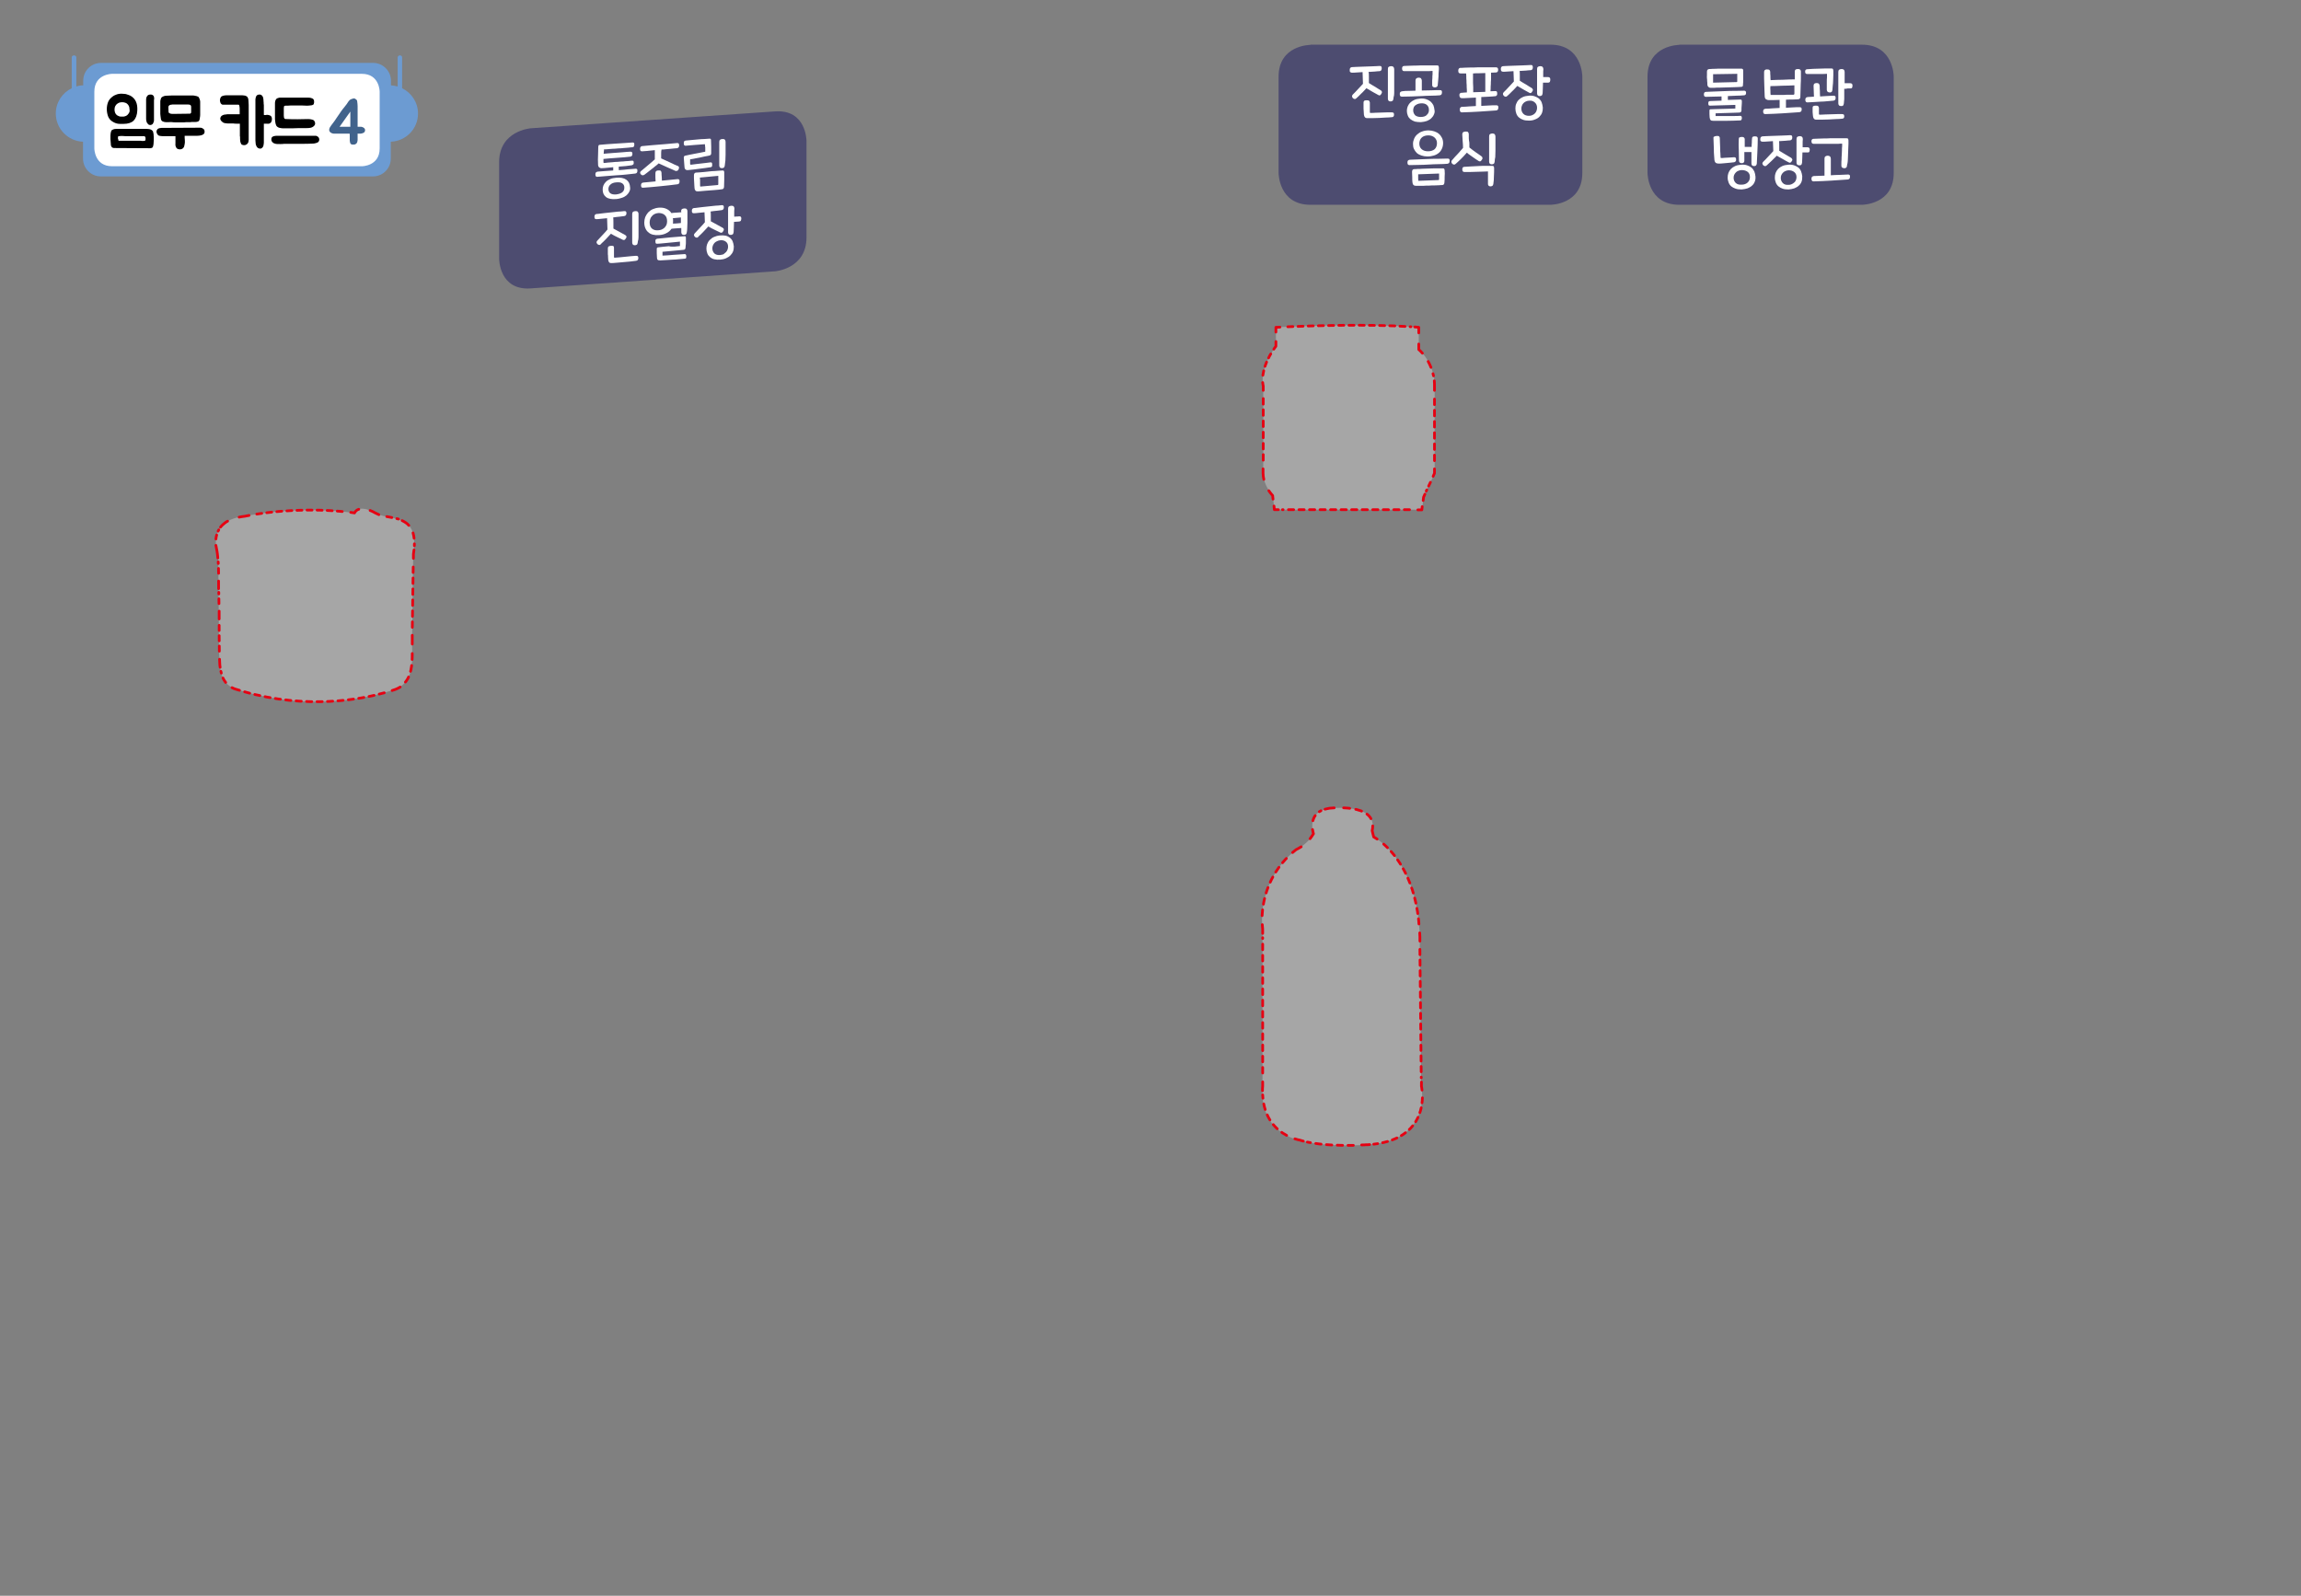 <?xml version="1.0" encoding="utf-8"?>
<!-- Generator: Adobe Illustrator 23.0.0, SVG Export Plug-In . SVG Version: 6.00 Build 0)  -->
<svg version="1.1" id="레이어_1" xmlns="http://www.w3.org/2000/svg" xmlns:xlink="http://www.w3.org/1999/xlink" x="0px"
	 y="0px" width="1200px" height="832.2px" viewBox="0 0 1200 832.2" style="enable-background:new 0 0 1200 832.2;"
	 xml:space="preserve">
<rect x="0" y="0" width="1200" height="832.2" fill="#808080" stroke="none"/>
<g>
	<g>
		<g style="opacity:0.3;">
			<g>
				<defs>
					<rect id="SVGID_1_" x="86.3" y="241.9" width="156" height="127"/>
				</defs>
				<clipPath id="SVGID_2_">
					<use xlink:href="#SVGID_1_"  style="overflow:visible;"/>
				</clipPath>
				<path style="clip-path:url(#SVGID_2_);fill:#FFFFFF;" d="M113.4,289.1c-0.1-1-0.3-2-0.5-3c-0.9-4.4-0.2-9.1,3.2-12.4
					c3.1-2.9,7.6-4.1,11.7-4.5c0,0,26.5-5.8,57.1-1.7c0,0,1.7-5,10.8,0c4.9,2.7,11.1,1.9,15.8,5c5.3,3.5,4.8,11,4,16.5
					c-0.2,14.8-0.4,29.7-0.6,44.5c-0.1,9.1,1.9,21.7-8.5,25.8c0,0-37.2,14.9-83.6,0c-6.1-2-7.9-7.6-8.3-13.4
					c-0.5-8.4-0.3-16.8-0.4-25.2c-0.1-5.2-0.1-10.5-0.2-15.7C113.9,299.6,114.1,294.3,113.4,289.1"/>
			</g>
		</g>
		
			<path style="fill:none;stroke:#E60012;stroke-width:1.406;stroke-linecap:round;stroke-linejoin:round;stroke-dasharray:2.143,2.143;" d="
			M112.6,281.1c0.2-1.7,0.6-3.3,1.5-4.8"/>
		
			<path style="fill:none;stroke:#E60012;stroke-width:1.406;stroke-linecap:round;stroke-linejoin:round;stroke-dasharray:2.631,2.631;" d="
			M133.9,268.1c8.9-1.4,26.8-3.3,47-1.1"/>
		
			<path style="fill:none;stroke:#E60012;stroke-width:1.406;stroke-linecap:round;stroke-linejoin:round;stroke-dasharray:2.681,2.681;" d="
			M201.7,269.4c2,0.4,4.1,0.7,6.1,1.3"/>
		
			<path style="fill:none;stroke:#E60012;stroke-width:1.406;stroke-linecap:round;stroke-linejoin:round;stroke-dasharray:2.88,2.88;" d="
			M215.4,277.9c0.6,2.1,0.8,4.4,0.7,6.7"/>
		
			<line style="fill:none;stroke:#E60012;stroke-width:1.406;stroke-linecap:round;stroke-linejoin:round;stroke-dasharray:2.859,2.859;" x1="215.5" y1="295.7" x2="215" y2="329.1"/>
		
			<path style="fill:none;stroke:#E60012;stroke-width:1.406;stroke-linecap:round;stroke-linejoin:round;stroke-dasharray:3.126,3.126;" d="
			M215,340.8c0,6-0.5,12.1-4.5,15.9"/>
		
			<path style="fill:none;stroke:#E60012;stroke-width:1.406;stroke-linecap:round;stroke-linejoin:round;stroke-dasharray:2.73,2.73;" d="
			M200.4,361.3c-11.9,3.3-40,8.9-73.5-0.7"/>
		
			<path style="fill:none;stroke:#E60012;stroke-width:1.406;stroke-linecap:round;stroke-linejoin:round;stroke-dasharray:2.715,2.715;" d="
			M117.7,355.9c-1.3-1.6-2.1-3.6-2.5-5.8"/>
		
			<path style="fill:none;stroke:#E60012;stroke-width:1.406;stroke-linecap:round;stroke-linejoin:round;stroke-dasharray:2.698,2.698;" d="
			M114.4,339.6c-0.1-4.9-0.1-9.8-0.1-14.7"/>
		
			<path style="fill:none;stroke:#E60012;stroke-width:1.406;stroke-linecap:round;stroke-linejoin:round;stroke-dasharray:2.524,2.524;" d="
			M114.2,314.8c0-2-0.1-3.9-0.1-5.9"/>
		
			<path style="fill:none;stroke:#E60012;stroke-width:1.406;stroke-linecap:round;stroke-linejoin:round;stroke-dasharray:2.561,2.561;" d="
			M114,299c0-2-0.1-4-0.2-6"/>
		<path style="fill:none;stroke:#E60012;stroke-width:1.406;stroke-linecap:round;stroke-linejoin:round;" d="M113.6,291
			c-0.1-0.7-0.1-1.3-0.2-2c-0.1-1-0.3-2-0.5-3c-0.1-0.5-0.2-1.1-0.3-1.6 M114,307c0-0.7,0-1.3,0-2c0-0.7,0-1.3,0-2 M114.3,322.8
			c0-0.7,0-1.4,0-2.1c0-0.7,0-1.3,0-2 M114.8,348c-0.1-0.7-0.2-1.4-0.2-2.1c0-0.7-0.1-1.4-0.1-2.1 M124.9,360
			c-0.7-0.2-1.4-0.4-2-0.6c-0.7-0.2-1.4-0.5-1.9-0.8 M208.7,358.3c-0.7,0.4-1.4,0.8-2.2,1.1c0,0-0.7,0.3-2,0.7 M215,331.3
			c0,0.7,0,1.5,0,2.2c0,0.8,0,1.6,0,2.4 M215.9,286.8c-0.1,0.8-0.2,1.5-0.3,2.2c0,0.7,0,1.5,0,2.2 M209.7,271.5
			c0.6,0.3,1.2,0.6,1.8,1c0.6,0.4,1.2,0.9,1.7,1.5 M193,266.2c0.8,0.3,1.7,0.7,2.7,1.3c0.6,0.3,1.2,0.6,1.9,0.9 M182.9,267.2
			c0.7,0.1,1.4,0.2,2,0.3c0,0,0.5-1.4,2.2-1.9 M124.7,269.7c1.1-0.2,2.1-0.4,3.2-0.5c0,0,0.7-0.2,2-0.4 M115,274.9
			c0.3-0.4,0.7-0.8,1.1-1.2c0.8-0.7,1.6-1.4,2.6-1.9"/>
		<g style="opacity:0.3;">
			<g>
				<defs>
					<rect id="SVGID_3_" x="632.2" y="146.2" width="142.2" height="122.6"/>
				</defs>
				<clipPath id="SVGID_4_">
					<use xlink:href="#SVGID_3_"  style="overflow:visible;"/>
				</clipPath>
				<path style="clip-path:url(#SVGID_4_);fill:#FFFFFF;" d="M665.4,180.6v-9.9c0,0,44.7-2.5,74.5,0v11.6c0,0,8.3,6.6,8.3,19v45.5
					l-5.8,12.4l-0.8,6.6h-77l-0.8-7.4c0,0-5-5-5-11.6v-45.5C658.8,201.3,656.3,193,665.4,180.6"/>
			</g>
		</g>
		
			<path style="fill:none;stroke:#E60012;stroke-width:1.406;stroke-linecap:round;stroke-linejoin:round;stroke-dasharray:2.659,2.659;" d="
			M671.6,170.4c12.5-0.5,41.6-1.5,64.2,0"/>
		
			<path style="fill:none;stroke:#E60012;stroke-width:1.406;stroke-linecap:round;stroke-linejoin:round;stroke-dasharray:3.433,3.433;" d="
			M744.8,188.5c1.1,2,2.2,4.5,2.8,7.5"/>
		
			<line style="fill:none;stroke:#E60012;stroke-width:1.406;stroke-linecap:round;stroke-linejoin:round;stroke-dasharray:2.923,2.923;" x1="748.1" y1="208.1" x2="748.1" y2="242.3"/>
		
			<line style="fill:none;stroke:#E60012;stroke-width:1.406;stroke-linecap:round;stroke-linejoin:round;stroke-dasharray:2.199,2.199;" x1="746" y1="251.5" x2="743.8" y2="256.1"/>
		
			<line style="fill:none;stroke:#E60012;stroke-width:1.406;stroke-linecap:round;stroke-linejoin:round;stroke-dasharray:2.747,2.747;" x1="735.1" y1="265.8" x2="668.8" y2="265.8"/>
		
			<line style="fill:none;stroke:#E60012;stroke-width:1.406;stroke-linecap:round;stroke-linejoin:round;stroke-dasharray:2.923,2.923;" x1="658.8" y1="240" x2="658.8" y2="205.8"/>
		
			<path style="fill:none;stroke:#E60012;stroke-width:1.406;stroke-linecap:round;stroke-linejoin:round;stroke-dasharray:2.389,2.389;" d="
			M658.6,195.7c0.4-3,1.6-7.1,4.7-12.1"/>
		<path style="fill:none;stroke:#E60012;stroke-width:1.406;stroke-linecap:round;stroke-linejoin:round;" d="M664.3,182.1
			c0.3-0.5,0.7-1,1.1-1.5v-2.5 M658.8,203.6v-2.3c0,0-0.2-0.6-0.3-1.8 M659.1,250c-0.2-1-0.4-2.1-0.4-3.2v-2.3 M663.9,260.3
			l-0.2-1.9c0,0-0.9-0.9-2-2.5 M666.7,265.8h-2.1l-0.2-1.9 M741.7,264.2l-0.2,1.7h-2.1 M743.1,257.7l-0.7,1.6l-0.2,1.7 M748.1,244.5
			v2.3l-0.7,1.6 M748,198.6c0.1,0.9,0.1,1.7,0.1,2.7v2.3 M739.9,179.4v2.9c0,0,0.8,0.6,1.9,1.9 M737.8,170.5
			c0.7,0.1,1.4,0.1,2.1,0.2v2.9 M665.4,173.2v-2.5c0,0,0.7,0,2.1-0.1"/>
		<g style="opacity:0.3;">
			<g>
				<defs>
					<rect id="SVGID_5_" x="631.9" y="397.9" width="136.1" height="202.4"/>
				</defs>
				<clipPath id="SVGID_6_">
					<use xlink:href="#SVGID_5_"  style="overflow:visible;"/>
				</clipPath>
				<path style="clip-path:url(#SVGID_6_);fill:#FFFFFF;" d="M675.9,443.1c0,0,5.8-2.5,9.1-8.3c0,0-4.1-11.6,8.3-13.2
					c0,0,25.7-3.3,22.3,11.6l0.8,3.3c0,0,23.2,11.6,24,52.1l0.8,77.8c0,0,6.6,29-29,30.6c0,0-20.7,1.7-34.8-2.5
					c0,0-20.7-3.3-19-28.1v-81.9C658.5,484.5,654.4,460.5,675.9,443.1"/>
			</g>
		</g>
		
			<path style="fill:none;stroke:#E60012;stroke-width:1.406;stroke-linecap:round;stroke-linejoin:round;stroke-dasharray:2.953,2.953;" d="
			M684.7,428c0.5-2,1.7-3.9,4.2-5.2"/>
		
			<path style="fill:none;stroke:#E60012;stroke-width:1.406;stroke-linecap:round;stroke-linejoin:round;stroke-dasharray:3.197,3.197;" d="
			M700.7,421.3c5.8,0.2,13.2,1.6,14.8,6.9"/>
		
			<path style="fill:none;stroke:#E60012;stroke-width:1.406;stroke-linecap:round;stroke-linejoin:round;stroke-dasharray:2.745,2.745;" d="
			M721.6,440.2c6.5,5.7,17.1,18.8,18.6,44.1"/>
		
			<line style="fill:none;stroke:#E60012;stroke-width:1.406;stroke-linecap:round;stroke-linejoin:round;stroke-dasharray:2.775,2.775;" x1="740.5" y1="495.1" x2="741.2" y2="562.1"/>
		
			<path style="fill:none;stroke:#E60012;stroke-width:1.406;stroke-linecap:round;stroke-linejoin:round;stroke-dasharray:2.623,2.623;" d="
			M741.8,572.5c-0.2,8.1-3.9,21.7-25.4,24.2"/>
		
			<path style="fill:none;stroke:#E60012;stroke-width:1.406;stroke-linecap:round;stroke-linejoin:round;stroke-dasharray:2.811,2.811;" d="
			M705.8,597.3c-6.2,0.1-15.7,0-24-1.7"/>
		
			<path style="fill:none;stroke:#E60012;stroke-width:1.406;stroke-linecap:round;stroke-linejoin:round;stroke-dasharray:3,3;" d="
			M671,592.1c-5.3-2.8-11.9-8.8-12.5-21.1"/>
		
			<line style="fill:none;stroke:#E60012;stroke-width:1.406;stroke-linecap:round;stroke-linejoin:round;stroke-dasharray:2.923,2.923;" x1="658.5" y1="559.6" x2="658.5" y2="489"/>
		
			<path style="fill:none;stroke:#E60012;stroke-width:1.406;stroke-linecap:round;stroke-linejoin:round;stroke-dasharray:3.009,3.009;" d="
			M658.2,477.5c0.4-7.7,2.9-20.4,14.1-31.3"/>
		<path style="fill:none;stroke:#E60012;stroke-width:1.406;stroke-linecap:round;stroke-linejoin:round;" d="M674.1,444.6
			c0.6-0.5,1.2-1,1.8-1.5c0,0,1.1-0.5,2.7-1.5 M658.5,486.8v-2.3c0,0-0.1-0.8-0.2-2.3 M658.4,568.8c0-0.8,0-1.5,0.1-2.3v-2.3
			 M679.7,595.1c-0.7-0.2-1.4-0.4-2.1-0.6c0,0-0.9-0.1-2.3-0.6 M714.3,596.9c-0.7,0.1-1.3,0.1-2,0.1c0,0-0.8,0.1-2.2,0.1
			 M741.3,564.3l0,2.2c0,0,0.2,0.8,0.3,2 M740.4,486.5c0,0.7,0.1,1.4,0.1,2.1l0,2.2 M715.9,430.7c0,0.8-0.1,1.6-0.3,2.5l0.8,3.3
			c0,0,0.7,0.3,1.8,1.1 M691,422c0.7-0.2,1.4-0.3,2.3-0.5c0,0,1-0.1,2.5-0.2 M683.2,437.4c0.6-0.8,1.2-1.6,1.8-2.6
			c0,0-0.3-0.9-0.5-2.2"/>
	</g>
	<path style="fill:#6C9BD2;" d="M174.9,92h19.6c5.1,0,9.3-4.1,9.3-9.3v-8.8c7.9-0.3,14.2-6.7,14.2-14.7c0-5.8-3.4-10.8-8.3-13.2
		V29.9c0-0.6-0.5-1-1-1h-0.2c-0.6,0-1.1,0.5-1.1,1v15.2c-1.1-0.3-2.3-0.5-3.5-0.6v-2.4c0-5.1-4.2-9.3-9.3-9.3H52.7
		c-5.1,0-9.3,4.1-9.3,9.3v2.4c-1.2,0-2.4,0.2-3.6,0.6V29.9c0-0.6-0.5-1-1.1-1h-0.2c-0.6,0-1.1,0.5-1.1,1V46
		c-4.9,2.4-8.3,7.4-8.3,13.2c0,7.9,6.3,14.4,14.2,14.7v8.8c0,5.1,4.1,9.3,9.3,9.3h20.8"/>
	<path style="fill:#FFFFFF;" d="M58.5,38.5c0,0-9.3,0-9.3,9.3v29.6c0,0,0,9.3,9.3,9.3h130.2c0,0,9.3,0,9.3-9.3V47.8
		c0,0,0-9.3-9.3-9.3H58.5z"/>
	<g>
		<path d="M68,49.9c1.4,0.8,2.3,1.8,2.9,3.1c0.6,1.3,0.8,2.9,0.7,4.7c-0.1,2.3-0.8,4.1-1.9,5.2c-1.1,1.1-2.9,1.7-5.2,1.7
			c-0.6,0-1.2,0-1.7,0c-0.5,0-1,0-1.4-0.1c-0.5-0.1-0.9-0.2-1.4-0.4s-1-0.5-1.5-0.8c-1.1-0.7-1.8-1.7-2.2-2.8
			c-0.4-1.2-0.6-2.4-0.6-3.6c0-1.2,0.2-2.4,0.6-3.5c0.4-1.1,1.1-2,2.1-2.8c0.8-0.7,1.7-1.1,2.6-1.4c1-0.3,2-0.4,3-0.3
			c0.4,0,0.8,0.1,1.2,0.1s0.6,0.1,0.9,0.2c0.3,0.1,0.6,0.2,0.9,0.3C67.3,49.6,67.6,49.7,68,49.9z M58.5,76.9c0,0-0.1,0-0.1-0.1
			c-0.2-0.2-0.4-0.5-0.5-0.8c-0.1-0.4-0.1-0.7-0.1-0.9c0-0.4-0.1-0.8-0.1-1.3c0-0.4-0.1-0.8-0.1-1.2c0-0.6,0-1.2,0-1.8
			c0-0.6,0.1-1.2,0.2-1.8c0.1-0.4,0.2-0.7,0.3-0.9c0.2-0.2,0.4-0.4,0.7-0.5c0.6-0.3,1.3-0.4,1.9-0.4h15.6c0.4,0,0.9,0.1,1.3,0.1
			c0.4,0,0.9,0.2,1.3,0.4c0.4,0.2,0.7,0.5,0.9,0.9c0.1,0.4,0.2,0.9,0.3,1.4c0,0.4,0,0.9,0.1,1.4c0,0.5,0,1.1,0,1.6
			c0,0.5-0.1,1.1-0.1,1.6c0,0.5-0.1,1-0.2,1.4c-0.1,0.3-0.1,0.5-0.2,0.7c-0.1,0.2-0.3,0.3-0.5,0.4c-0.2,0.1-0.5,0.2-0.8,0.2
			c-0.3,0-0.5,0-0.8,0l-17.2-0.1c-0.3,0-0.6,0-0.9,0S58.7,77.1,58.5,76.9z M67.6,58.1c0-0.5,0-1-0.1-1.5c0-0.5-0.1-0.9-0.3-1.3
			s-0.4-0.7-0.7-1c-0.3-0.3-0.7-0.6-1.1-0.7c-0.5-0.2-1.1-0.3-1.7-0.3c-0.6,0-1.2,0.1-1.7,0.3c-0.5,0.2-1,0.6-1.4,1
			c-0.4,0.5-0.7,1-0.8,1.8c-0.1,0.5-0.1,1,0,1.5c0.1,0.5,0.2,1,0.5,1.4c0.3,0.4,0.6,0.8,1.1,1c0.5,0.3,1,0.5,1.7,0.5
			c0.5,0,0.9,0,1.4,0c0.5-0.1,0.9-0.2,1.3-0.4c0.4-0.2,0.8-0.5,1-0.9C67.2,59.2,67.4,58.7,67.6,58.1z M61.7,72.8c0,0.1,0,0.2,0,0.3
			c0,0.1,0.1,0.2,0.1,0.2c0,0,0.1,0.1,0.2,0.1c0.1,0,0.2,0,0.3,0c0.1,0,0.2,0,0.4,0H73c0.3,0,0.6,0,0.9,0.1c0.2,0,0.5,0,0.8,0
			s0.5,0,0.7-0.1c0.2,0,0.4-0.1,0.4-0.2s0.1-0.3,0.1-0.5c0-0.2,0-0.4,0-0.7s-0.1-0.5-0.2-0.7c-0.2-0.2-0.4-0.3-0.7-0.3
			c-0.3,0-0.5,0-0.8,0h-9c-0.5,0-1-0.1-1.5-0.1c-0.5,0-1,0-1.5,0.1c-0.2,0-0.3,0-0.4,0c-0.1,0-0.2,0.1-0.2,0.3
			c0,0.2-0.1,0.3-0.1,0.5c0,0.2,0,0.3,0,0.4c0,0,0,0.1,0,0.1C61.7,72.6,61.7,72.7,61.7,72.8z M80.3,62.9c0,0.3-0.1,0.6-0.2,0.8
			s-0.2,0.4-0.3,0.7c-0.1,0.2-0.3,0.4-0.5,0.5c-0.3,0.2-0.6,0.3-0.9,0.3c-0.4,0-0.8-0.1-1.1-0.4c-0.2-0.2-0.4-0.4-0.6-0.7
			c-0.2-0.4-0.3-0.7-0.4-1.2c-0.1-0.4-0.1-0.9-0.1-1.3c0-0.4,0-0.9,0-1.3c0-0.4,0-0.8,0-1.2c0-1,0-2,0-3c0-1,0-2,0-3v-0.5
			c0-0.3,0-0.5,0-0.8c0-0.3,0.1-0.6,0.1-0.8c0.1-0.4,0.3-0.7,0.6-1.1c0.2-0.2,0.4-0.4,0.8-0.5c0.3-0.1,0.7-0.1,1.1-0.1
			c0.7,0.1,1.1,0.4,1.4,0.9c0.1,0.3,0.2,0.7,0.2,1.1c0,0.4,0,0.7-0.1,0.8V62.9z"/>
		<path d="M103.4,66.6c0.4,0,0.7,0,1.1,0c0.4,0,0.8,0.1,1.1,0.3s0.6,0.4,0.8,0.6c0.2,0.3,0.3,0.7,0.3,1.2c0,0.6-0.2,1-0.6,1.3
			c-0.4,0.3-0.8,0.5-1.4,0.6c-0.5,0.1-1.1,0.2-1.7,0.2c-0.6,0-1,0-1.4,0c-0.2,0-0.4,0-0.6,0c-0.2,0-0.4,0-0.7,0c-0.7,0-1.3,0-2,0
			c-0.7,0-1.3,0-2,0c0,0.7,0,1.5,0.1,2.3s0,1.5-0.1,2.1c-0.1,0.4-0.2,0.9-0.3,1.3c-0.2,0.4-0.4,0.7-0.8,1c-0.3,0.2-0.8,0.4-1.3,0.4
			s-1-0.1-1.4-0.3c-0.3-0.2-0.5-0.5-0.7-0.8c-0.1-0.4-0.3-0.7-0.3-1c0-0.3-0.1-0.5,0-0.8c0-0.3,0-0.6,0-0.8v-3.2c-0.7,0-1.4,0-1.9,0
			s-1.1,0-1.6,0c-0.5,0-1,0-1.6,0c-0.5,0-1.1,0-1.8,0c-0.5,0-1-0.1-1.5-0.2c-0.5-0.1-0.8-0.4-1.1-0.9c-0.2-0.4-0.4-0.8-0.4-1.3
			c0-0.4,0.2-0.8,0.5-1.2c0.2-0.2,0.4-0.3,0.6-0.4c0.3-0.1,0.5-0.2,0.8-0.2c0.3,0,0.5-0.1,0.7-0.1c0.2,0,0.3,0,0.3,0L103.4,66.6z
			 M97.8,63.7c-0.4,0-1,0-1.7,0.1c-0.7,0-1.5,0-2.3,0c-0.8,0-1.6,0-2.3,0c-0.7,0-1.3,0-1.7-0.1c-0.6,0-1.2-0.1-1.7,0
			c-0.6,0-1.1,0-1.7,0c-0.6,0-1.1-0.2-1.6-0.4c-0.5-0.2-0.8-0.7-0.9-1.4c-0.1-0.7-0.2-1.2-0.2-1.5c0-0.4-0.1-0.7-0.1-1
			c0-0.3,0-0.6,0-1c0-0.4,0-0.9,0-1.6v-2.5c0-0.3,0-0.6,0-1c0-0.4,0-0.8,0.1-1.1c0.1-0.4,0.2-0.7,0.3-1c0.1-0.3,0.4-0.5,0.7-0.7
			c0.7-0.4,1.4-0.6,2.3-0.6s1.6-0.1,2.4-0.1h10.9c0,0,0.1,0,0.4,0c0.2,0,0.5,0,0.8,0.1c0.3,0.1,0.7,0.1,1,0.2s0.6,0.2,0.8,0.3
			c0.3,0.2,0.5,0.4,0.6,0.8c0.2,0.4,0.3,0.7,0.4,1.1c0.1,0.4,0.1,0.7,0.1,1c0,0.3,0,0.5,0,0.5v4.6c0,0.5,0,1.1,0,1.6
			c0,0.5-0.1,1.1-0.2,1.6c0,0.3-0.1,0.7-0.2,1c-0.1,0.3-0.3,0.6-0.6,0.7c-0.4,0.2-0.8,0.3-1.3,0.3c-0.5,0-1,0-1.4,0
			c-0.5,0-0.9,0-1.4,0.1C98.7,63.7,98.3,63.7,97.8,63.7z M98.1,59.3c0.2,0,0.4-0.1,0.6,0c0.2,0,0.4,0,0.6-0.1
			c0.1-0.1,0.2-0.2,0.3-0.3c0.1-0.1,0.1-0.3,0.1-0.4c0-0.2,0-0.3,0-0.5c0-0.2,0-0.3,0-0.5v-0.8c0-0.4,0-0.7,0-1
			c0-0.3-0.1-0.5-0.2-0.7c-0.1-0.2-0.3-0.3-0.6-0.4c-0.3-0.1-0.7-0.1-1.3-0.1h-6.6c-0.3,0-0.6,0-0.9,0c-0.2,0-0.5,0-0.7,0.1
			c-0.2,0-0.5,0-0.6,0.1c-0.3,0-0.5,0.2-0.7,0.4c-0.2,0.2-0.3,0.5-0.3,0.8l0.1,2.5c0,0.3,0.2,0.5,0.4,0.6c0.2,0.1,0.4,0.2,0.7,0.3
			c0.2,0,0.5,0.1,0.8,0.1c0.3,0,0.5,0,0.7,0L98.1,59.3z"/>
		<path d="M125.1,71.2c0-0.3,0-0.6,0-0.8s0-0.6,0-0.8v-5.1c-0.6,0-1.2,0-1.8,0c-0.6,0-1,0-1.5-0.1c-0.4,0-0.6,0-0.8,0
			c-0.2,0-0.4,0-0.6,0c-0.2,0-0.4,0-0.6,0c-0.2,0-0.5,0-0.8,0c-0.6,0-1.2-0.1-1.8-0.2c-0.6-0.1-1.1-0.4-1.6-0.9
			c-0.3-0.3-0.6-0.7-0.7-1.1c-0.1-0.4,0-0.8,0.2-1.2c0.3-0.5,0.7-0.8,1.2-1c0.5-0.2,1-0.3,1.5-0.3c0.3,0,0.5-0.1,0.6-0.1
			c0.1,0,0.3,0,0.6,0h6v-1.1c0-0.4,0-0.8,0-1.4c0-0.6,0-1.1-0.1-1.5c0-0.1-0.1-0.3-0.1-0.5s-0.1-0.3-0.2-0.4
			c-0.1-0.1-0.2-0.1-0.4-0.1c-0.1,0-0.3,0-0.4,0c-0.2,0-0.3,0-0.5,0c-0.1,0-0.3,0-0.5,0h-2.6c-0.4,0-0.8,0-1.1,0c-0.4,0-0.8,0-1.1,0
			c-0.2,0-0.3,0-0.5,0c-0.1,0-0.3,0-0.5,0c-0.2,0-0.5,0-0.8,0c-0.3,0-0.5-0.1-0.7-0.3c-0.3-0.2-0.5-0.5-0.6-0.9
			c-0.1-0.4-0.2-0.7-0.2-1.1c0-0.4,0.1-0.9,0.3-1.3c0.1-0.3,0.3-0.5,0.4-0.6c0.1-0.1,0.3-0.2,0.5-0.3c0.2-0.1,0.4-0.1,0.6-0.2
			c0.5-0.1,1-0.2,1.5-0.2c0.5,0,1,0,1.5,0h6.9c0.3,0,0.6,0.1,0.9,0.1s0.6,0.1,0.9,0.2c0.2,0.1,0.4,0.2,0.5,0.3
			c0.2,0.1,0.3,0.3,0.4,0.4c0.2,0.3,0.3,0.7,0.4,1c0,0.3,0.1,0.7,0.1,1.1c0,0.7,0.1,1.3,0.1,2c0,0.6,0,1.3,0,2v11.8c0,0,0,0.2,0,0.5
			c0,0.3,0,0.7,0,1.2s0,0.9,0,1.4c0,0.5,0,0.9,0,1.3c0,0.2-0.1,0.5-0.1,0.7c0,0.3-0.1,0.5-0.2,0.7c-0.1,0.2-0.2,0.4-0.4,0.6
			c-0.2,0.2-0.4,0.3-0.7,0.5c-0.4,0.2-0.8,0.2-1.1,0.2c-0.3,0-0.6-0.1-0.9-0.2c-0.3-0.1-0.5-0.3-0.6-0.6c-0.4-0.8-0.5-1.6-0.5-2.5
			V71.2z M139,59.9c0.1,0,0.2,0,0.3,0c0.1,0,0.2,0,0.3,0c0.1,0,0.2,0,0.4,0.1c0.1,0,0.3,0,0.4,0.1c0.2,0,0.5,0.1,0.7,0.3
			c0.2,0.1,0.4,0.3,0.5,0.6c0.2,0.3,0.2,0.6,0.2,0.9c0,0.2,0,0.4,0,0.5c0,0.2,0,0.3-0.1,0.5c0,0.2-0.1,0.4-0.2,0.6s-0.2,0.4-0.3,0.5
			c-0.3,0.2-0.6,0.4-0.9,0.5c-0.4,0-0.8,0.1-1.3,0c-0.5,0-1,0-1.3,0c0,0,0,0-0.1,0h0l0,0v0.1c0,0.3,0,0.6,0,1s0,0.8,0,1.2
			c0,0.4,0,0.8,0,1.2s0,0.7,0,1c0,1.2,0,2.4,0,3.6v0.5c0,0.3,0,0.6,0,1c0,0.4,0,0.7-0.1,1.1c0,0.4-0.1,0.7-0.2,1
			c-0.1,0.3-0.3,0.6-0.5,0.8c-0.3,0.3-0.6,0.5-1.1,0.5l-0.1,0c-0.5,0-1-0.2-1.3-0.5c-0.3-0.3-0.6-0.7-0.7-1.1
			c-0.2-0.4-0.3-0.9-0.3-1.4c0-0.5-0.1-0.9-0.1-1.3V52.3c0,0,0-0.1,0-0.3c0-0.2,0-0.4,0.1-0.7c0-0.3,0.1-0.6,0.2-0.8
			c0.1-0.3,0.2-0.5,0.4-0.7c0.2-0.2,0.4-0.3,0.7-0.4s0.6-0.1,0.8-0.1c0.5,0,0.9,0.2,1.2,0.5c0.3,0.3,0.5,0.7,0.6,1
			c0.1,0.4,0.1,0.7,0.2,1.1c0,0.1,0,0.2,0,0.4c0,0.4,0.1,0.8,0.1,1.2c0,0.4,0,0.8,0.1,1.3c0,0.3,0,0.5,0,0.8c0,0.2,0,0.5,0,0.8
			c0,0.1,0,0.3,0,0.4c0,0.1,0,0.3,0,0.4v2c0,0.1,0,0.2,0,0.4s0,0.3,0.1,0.4c0,0,0.1,0,0.3,0c0.2,0,0.3,0,0.4,0
			C138.7,60,138.8,60,139,59.9L139,59.9z"/>
		<path d="M144.5,75.1c-0.4,0-0.7-0.1-1.1-0.2c-0.3-0.1-0.7-0.2-0.9-0.4c-0.3-0.2-0.5-0.4-0.7-0.7c-0.2-0.3-0.3-0.7-0.3-1.1
			s0.1-0.9,0.4-1.2c0.2-0.2,0.4-0.3,0.7-0.4c0.3-0.1,0.5-0.2,0.8-0.2c0.2,0,0.5-0.1,0.7-0.1c0.2,0,0.3,0,0.3,0l18.5,0
			c0.6,0,1.1,0,1.6,0c0.5,0,0.9,0.2,1.3,0.5c0.5,0.4,0.7,0.9,0.7,1.5c0,0.4-0.1,0.7-0.3,1c-0.2,0.3-0.5,0.5-0.8,0.6
			c-0.5,0.2-0.9,0.3-1.4,0.4c-0.5,0.1-1,0.1-1.4,0.1c-1.6,0.1-3.3,0.1-4.9,0.1c-1.6,0-3.2,0-4.7,0c-1.6,0-3.2,0-4.7,0
			C146.8,75.2,145.5,75.1,144.5,75.1z M163.4,62.6c0.2,0.1,0.4,0.3,0.6,0.6c0.1,0.3,0.3,0.5,0.3,0.8c0.1,0.5,0,1-0.3,1.4
			c-0.3,0.4-0.7,0.7-1.1,0.9c-0.4,0.2-0.9,0.4-1.4,0.4c-0.5,0.1-1,0.1-1.5,0.1c-0.5,0-1,0-1.5,0c-1.8,0-3.6,0-5.5,0.1
			c-1.8,0-3.7,0-5.5,0c-0.3,0-0.6,0-1-0.1s-0.7-0.1-1-0.2c-0.3-0.1-0.6-0.3-0.9-0.5c-0.3-0.2-0.5-0.5-0.6-0.8
			c-0.2-0.4-0.3-0.9-0.4-1.4c-0.1-0.5-0.1-1.1-0.2-1.7c0-0.6,0-1.2,0-1.7c0-0.6,0-1.1,0-1.5v-3.4c0,0,0-0.2,0-0.5c0-0.3,0-0.7,0-1
			c0-0.4,0-0.8,0.1-1.2c0.1-0.4,0.2-0.8,0.4-1c0.1-0.2,0.3-0.4,0.6-0.6c0.3-0.1,0.6-0.2,0.9-0.3s0.6-0.1,0.8-0.1s0.4,0,0.5,0h13.5
			c0,0,0.2,0,0.5,0s0.7,0.1,1.1,0.1c0.4,0.1,0.8,0.2,1.2,0.4c0.4,0.2,0.6,0.5,0.7,0.8c0,0.1,0,0.3,0.1,0.5c0,0.2,0,0.4,0,0.6
			s0,0.4-0.1,0.6c0,0.2-0.1,0.3-0.1,0.4c-0.1,0.2-0.2,0.3-0.5,0.4c-0.2,0.1-0.4,0.2-0.6,0.2c-0.2,0-0.5,0.1-0.8,0.1
			c-0.3,0-0.7,0.1-1.1,0.1h-1c-0.9,0-1.7-0.1-2.4-0.1c-0.7,0-1.4,0-2.1,0c-0.7,0-1.4,0-2.2,0c-0.8,0-1.7,0-2.7,0.1
			c-0.2,0-0.4,0-0.6,0c-0.2,0-0.4,0-0.6,0c-0.2,0-0.4,0.1-0.6,0.1c-0.2,0.1-0.3,0.2-0.3,0.4c-0.1,0.4-0.1,0.9-0.1,1.5
			c0,0.6,0,1.1,0,1.5c0,0.2,0,0.4,0,0.7c0,0.3,0,0.7,0,1c0,0.4,0.1,0.7,0.1,1c0.1,0.3,0.2,0.5,0.3,0.6c0.2,0.1,0.4,0.2,0.7,0.2
			c0.3,0,0.5,0,0.7,0c1.8,0.1,3.6,0.1,5.4,0.1s3.6-0.1,5.3-0.1C161.8,62.1,162.7,62.3,163.4,62.6z"/>
	</g>
	<g>
		<path style="fill:#41638C;" d="M186,52.1c0.2,0.2,0.3,0.6,0.3,0.9c0.1,0.8,0.2,1.6,0.2,2.4c0,0.8,0,1.6,0,2.4c0,0.9,0,1.8,0,2.7
			c0,0.9,0,1.8,0,2.7v2.9h1.5c0.2,0,0.5,0,0.8,0.1c0.3,0.1,0.5,0.2,0.7,0.3c0.2,0.1,0.4,0.3,0.6,0.5c0.2,0.2,0.2,0.5,0.3,0.7
			c0,0.7-0.2,1.2-0.7,1.5c-0.5,0.3-1,0.4-1.6,0.5c0,0-0.1,0-0.3,0c-0.1,0-0.3,0-0.5,0c-0.2,0-0.3,0-0.5,0s-0.2,0-0.3-0.1v2.3
			c0,0.2,0,0.5,0,0.8c0,0.3,0,0.6-0.1,0.9c0,0.3-0.1,0.6-0.3,0.9s-0.3,0.5-0.6,0.6c-0.1,0.1-0.3,0.1-0.4,0.2s-0.4,0.1-0.6,0.1
			c-0.2,0-0.4,0-0.6,0c-0.2,0-0.4,0-0.5-0.1c-0.4-0.1-0.7-0.4-0.8-0.9c-0.1-0.4-0.2-0.8-0.2-1.2c0-0.1,0-0.3,0-0.7
			c0-0.4,0-0.8,0-1.2c0-0.4,0-0.8,0-1.1c0-0.3-0.1-0.5-0.1-0.5h-5.9c-0.7,0-1.3,0-2.1,0c-0.7,0-1.3-0.2-1.9-0.6
			c-0.4-0.3-0.6-0.6-0.7-1c-0.1-0.4,0-0.7,0.1-1.1c0.1-0.4,0.3-0.7,0.6-1.1c0.2-0.4,0.5-0.7,0.7-1c0.9-1.1,1.7-2.3,2.5-3.5
			c0.8-1.2,1.6-2.4,2.4-3.5c0.4-0.6,0.9-1.2,1.4-1.8c0.5-0.6,0.9-1.1,1.4-1.8c0.3-0.5,0.7-1,1-1.5c0.4-0.5,0.8-0.9,1.4-1.1
			c0.5-0.2,1.1-0.4,1.6-0.4C185.4,51.6,185.7,51.8,186,52.1z M182.7,58.2l-5.6,7.9h5.6V58.2z"/>
	</g>
	<g style="opacity:0.6;">
		<g>
			<defs>
				<rect id="SVGID_7_" x="234.1" y="31.6" width="212.8" height="124.8"/>
			</defs>
			<clipPath id="SVGID_8_">
				<use xlink:href="#SVGID_7_"  style="overflow:visible;"/>
			</clipPath>
			<path style="clip-path:url(#SVGID_8_);fill:#2C2966;" d="M276.8,66.9c0,0-16.5,1.2-16.5,17.7V135c0,0,0,16.6,16.5,15.4l127.3-8.9
				c0,0,16.5-1.2,16.5-17.7V73.5c0,0,0-16.6-16.5-15.4L276.8,66.9z"/>
		</g>
	</g>
	<g>
		<path style="fill:#FFFFFF;" d="M323,88.7c1.5-0.1,3-0.2,4.4-0.4c1.4-0.1,2.7-0.2,4-0.3c0.4,0,0.6,0,0.8,0.2
			c0.2,0.2,0.2,0.5,0.2,0.9c0,0.5-0.1,0.8-0.3,1c-0.2,0.2-0.5,0.4-0.8,0.4c-1.4,0.2-3,0.3-4.6,0.5c-1.7,0.2-3.3,0.3-5.1,0.4
			c-1.7,0.1-3.4,0.3-5.2,0.4c-1.7,0.1-3.3,0.3-4.8,0.4c-0.8,0.1-1.1-0.3-1.1-1.3c0-0.4,0.1-0.8,0.3-1c0.2-0.2,0.5-0.3,0.9-0.4
			c1.3-0.1,2.6-0.2,3.9-0.3c1.4-0.1,2.8-0.2,4.2-0.3v-1.7c-1.1,0.1-2.2,0.2-3.2,0.3c-1,0.1-1.9,0.2-2.6,0.2
			c-0.6,0.1-1.1-0.1-1.5-0.4c-0.4-0.3-0.6-0.8-0.6-1.5c-0.1-1.8-0.1-3.5,0-5c0-1.5,0.1-2.9,0.1-4.1c0-0.4,0.1-0.7,0.2-0.9
			c0.1-0.2,0.4-0.3,0.8-0.3c0.9-0.1,2.1-0.2,3.5-0.3c1.4-0.1,2.9-0.2,4.4-0.3c1.5-0.1,3.1-0.2,4.7-0.3c1.6-0.1,3-0.2,4.3-0.3
			c0.3,0,0.6,0.1,0.7,0.2c0.2,0.2,0.2,0.5,0.2,0.9c0,0.5-0.1,0.8-0.2,1c-0.1,0.2-0.4,0.3-0.8,0.4c-0.5,0-1.2,0.1-2,0.2
			c-0.8,0.1-1.6,0.1-2.6,0.2c-0.9,0.1-1.9,0.2-2.9,0.2c-1,0.1-1.9,0.2-2.9,0.2c-0.9,0.1-1.8,0.1-2.5,0.2c-0.8,0.1-1.4,0.1-1.9,0.1
			c0,0.3,0,0.6-0.1,1c0,0.4,0,0.8-0.1,1.3c0.6-0.1,1.3-0.1,2.1-0.2c0.8-0.1,1.6-0.1,2.5-0.2c0.9-0.1,1.8-0.1,2.7-0.2
			c0.9-0.1,1.8-0.1,2.6-0.2c0.8-0.1,1.6-0.1,2.3-0.2c0.7,0,1.3-0.1,1.8-0.1c0.4,0,0.6,0.1,0.8,0.3c0.2,0.2,0.2,0.5,0.2,0.9
			c0,0.5-0.1,0.8-0.3,1c-0.1,0.2-0.4,0.3-0.8,0.4c-0.7,0.1-1.7,0.2-2.9,0.3c-1.2,0.1-2.5,0.2-3.9,0.3c-1.4,0.1-2.7,0.2-4,0.3
			c-1.3,0.1-2.4,0.2-3.2,0.3v1.7c0,0.2,0.1,0.4,0.3,0.4c0.5,0,1.1-0.1,1.9-0.2c0.8-0.1,1.6-0.1,2.5-0.2c0.9-0.1,1.8-0.2,2.8-0.2
			c1-0.1,1.9-0.2,2.8-0.2c0.9-0.1,1.7-0.2,2.5-0.2c0.8-0.1,1.4-0.1,1.9-0.2c0.4,0,0.7,0,0.8,0.1c0.2,0.1,0.3,0.4,0.3,0.9
			c0,0.5,0,0.8-0.3,1c-0.2,0.2-0.5,0.3-0.8,0.4c-0.9,0.1-1.9,0.3-3,0.4c-1.2,0.1-2.4,0.2-3.7,0.3V88.7z M328.2,99.9
			c-0.3,0.7-0.8,1.3-1.4,1.9c-0.6,0.5-1.4,1-2.3,1.3c-0.9,0.3-1.9,0.6-3.1,0.7c-2.3,0.2-4.1-0.1-5.3-1c-1.2-0.9-1.8-2.2-1.8-3.9
			c0-0.8,0.1-1.5,0.4-2.2c0.3-0.7,0.7-1.3,1.3-1.9c0.6-0.6,1.3-1,2.2-1.4c0.9-0.4,1.9-0.6,3.1-0.7c2.3-0.2,4,0.1,5.3,1s1.9,2.2,2,4
			C328.7,98.5,328.6,99.2,328.2,99.9z M324.6,100.2c0.7-0.6,1-1.4,1-2.4c0-1-0.4-1.7-1.1-2.2c-0.7-0.5-1.7-0.6-3.1-0.5
			c-1.4,0.1-2.4,0.5-3.1,1.2c-0.7,0.6-1,1.4-1,2.3c0,1,0.4,1.7,1,2.2c0.7,0.5,1.7,0.7,3,0.6C322.9,101.2,323.9,100.8,324.6,100.2z"
			/>
		<path style="fill:#FFFFFF;" d="M344.8,80.3c0,0.8,0,1.6,0,2.3c0.7,0.3,1.4,0.6,2.2,1c0.8,0.4,1.6,0.7,2.4,1.1
			c0.8,0.4,1.6,0.7,2.3,1.1c0.7,0.3,1.4,0.6,1.9,0.8c0.3,0.1,0.4,0.3,0.5,0.6c0.1,0.3,0,0.6-0.2,1.1c-0.2,0.5-0.5,0.7-0.9,0.8
			c-0.3,0.1-0.7,0.1-1-0.1c-0.5-0.2-1.1-0.5-1.8-0.8c-0.7-0.3-1.5-0.6-2.3-1c-0.8-0.4-1.6-0.7-2.4-1.1c-0.8-0.3-1.4-0.7-2-0.9
			c-0.5,0.5-1.1,1-1.8,1.5c-0.6,0.5-1.3,1.1-2,1.6c-0.7,0.5-1.3,1-1.9,1.5c-0.6,0.5-1.2,0.9-1.7,1.3c-0.7,0.5-1.4,0.4-1.9-0.2
			c-0.5-0.6-0.5-1.1,0-1.6c0.6-0.5,1.2-1,1.8-1.5c0.6-0.5,1.3-1.1,1.9-1.6c0.6-0.5,1.3-1.1,1.9-1.6c0.6-0.5,1.2-1,1.7-1.5
			c0-0.3,0-0.7,0-1.1c0-0.4,0-0.8,0-1.2c0-0.4,0-0.9,0-1.3c0-0.4,0-0.8,0-1.2c-1.4,0.1-2.7,0.3-3.9,0.4c-1.2,0.1-2,0.2-2.6,0.2
			c-0.4,0-0.6,0-0.9-0.2c-0.2-0.2-0.3-0.5-0.3-1c0-0.5,0.1-0.9,0.3-1.1c0.2-0.2,0.4-0.4,0.7-0.4c0.5,0,1.3-0.1,2.2-0.2
			c1-0.1,2-0.2,3.2-0.3c1.2-0.1,2.4-0.2,3.7-0.3c1.3-0.1,2.5-0.2,3.7-0.3c1.2-0.1,2.2-0.2,3.2-0.3c0.9-0.1,1.7-0.1,2.2-0.2
			c0.4,0,0.7,0,0.9,0.2s0.3,0.5,0.3,1c0,0.9-0.4,1.4-1.2,1.5c-0.3,0-0.8,0.1-1.3,0.1c-0.6,0.1-1.2,0.1-1.9,0.2
			c-0.7,0.1-1.5,0.1-2.3,0.2c-0.8,0.1-1.7,0.2-2.5,0.2C344.8,78.7,344.8,79.5,344.8,80.3z M354.1,95.7c-0.2,0.2-0.5,0.4-0.8,0.4
			c-2.9,0.4-5.8,0.7-8.8,1c-3,0.3-6,0.6-9.1,0.8c-0.8,0.1-1.1-0.4-1.1-1.3c0-0.4,0.1-0.8,0.3-1c0.2-0.2,0.5-0.4,0.9-0.4
			c2.2-0.2,4.3-0.4,6.4-0.6c0-0.7-0.1-1.3-0.1-2.1c0-0.7,0-1.4,0-2c0-0.6,0.1-0.9,0.3-1.2c0.2-0.2,0.6-0.4,1.2-0.4
			c0.6-0.1,1.1,0,1.3,0.2c0.2,0.2,0.4,0.6,0.4,1.1c0,0.5,0,1.2,0.1,1.9c0,0.8,0.1,1.4,0.1,2.1c1.4-0.1,2.8-0.3,4.2-0.4
			c1.4-0.1,2.7-0.3,4-0.4c0.4,0,0.6,0.1,0.8,0.3c0.2,0.2,0.2,0.5,0.2,0.9C354.4,95.1,354.3,95.5,354.1,95.7z"/>
		<path style="fill:#FFFFFF;" d="M362.7,80.1c1.8-0.3,3.5-0.7,5.1-1c0-0.4,0-0.7,0-1s0-0.6,0-0.9c0-0.3,0-0.6-0.1-0.9
			c0-0.3,0-0.7-0.1-1.1c-1.9,0.1-3.7,0.3-5.4,0.4c-1.7,0.1-3.2,0.3-4.7,0.4c-0.3,0-0.5-0.1-0.7-0.3c-0.1-0.2-0.2-0.6-0.2-1
			c0-0.5,0.1-0.8,0.2-1s0.4-0.3,0.8-0.4c1-0.1,2.1-0.2,3.2-0.3c1.1-0.1,2.2-0.2,3.3-0.3c1.1-0.1,2.2-0.2,3.2-0.2
			c1-0.1,2-0.1,2.8-0.2c0.5,0,0.7,0.2,0.7,0.8c0,1.2,0.1,2.3,0.1,3.5c0,1.2,0,2.3,0,3.3c0,0.4-0.1,0.7-0.3,0.9
			c-0.2,0.2-0.5,0.3-1,0.4c-1.6,0.3-3.2,0.6-4.8,1c-1.6,0.3-3.2,0.6-4.9,0.9c0,0.1,0,0.3,0,0.5c0,0.2,0,0.4,0,0.7c0,0.2,0,0.5,0,0.7
			c0,0.2,0,0.4,0,0.5c0,0.3,0.2,0.4,0.5,0.4c0.7-0.1,1.5-0.2,2.3-0.3s1.7-0.2,2.6-0.3c0.9-0.1,1.7-0.2,2.6-0.3
			c0.9-0.1,1.7-0.2,2.4-0.3c0.4-0.1,0.6,0,0.8,0.1c0.2,0.1,0.3,0.4,0.3,0.9c0,0.5,0,0.9-0.1,1.1c-0.1,0.2-0.4,0.4-0.7,0.4
			c-0.8,0.1-1.7,0.3-2.7,0.4c-1,0.1-2.1,0.3-3.1,0.4c-1.1,0.1-2.1,0.3-3.1,0.4c-1,0.1-2,0.2-2.8,0.3c-0.5,0.1-0.9,0-1.3-0.2
			c-0.3-0.2-0.5-0.6-0.6-1c-0.1-0.8-0.1-1.6-0.2-2.5c-0.1-0.9-0.1-1.9-0.2-2.8c0-0.5,0.2-0.9,0.7-1
			C359.2,80.8,360.9,80.4,362.7,80.1z M377.7,93.8c0,1.2-0.1,2.4-0.1,3.5c0,0.5-0.1,0.8-0.3,1c-0.1,0.2-0.4,0.4-0.8,0.4
			c-0.3,0-0.8,0.1-1.5,0.2c-0.7,0.1-1.4,0.1-2.2,0.2c-0.8,0.1-1.7,0.1-2.6,0.2c-0.9,0.1-1.7,0.1-2.6,0.2c-0.8,0.1-1.5,0.1-2.2,0.2
			c-0.6,0-1.1,0.1-1.4,0.1c-1.1,0.1-1.7-0.5-1.8-1.7c0-0.4-0.1-0.9-0.1-1.5c0-0.6-0.1-1.2-0.1-1.8c0-0.6-0.1-1.2-0.1-1.8
			c0-0.6,0-1.1,0-1.6c0-0.9,0.4-1.4,1.2-1.4c0.4,0,0.9-0.1,1.6-0.1c0.7-0.1,1.5-0.1,2.4-0.2c0.9-0.1,1.8-0.2,2.8-0.3
			c1-0.1,1.9-0.2,2.8-0.2c0.9-0.1,1.7-0.1,2.5-0.2c0.7,0,1.3-0.1,1.7-0.1c0.3,0,0.5,0.1,0.6,0.2c0.1,0.2,0.2,0.4,0.2,0.7
			C377.7,91.3,377.7,92.7,377.7,93.8z M374.2,96.5c0.3,0,0.4-0.2,0.4-0.4c0-0.3,0-0.6,0-1c0-0.4,0-0.8,0-1.1c0-0.4,0-0.8,0-1.2
			c0-0.4,0-0.8,0-1.1l-9.6,0.9c0,0.4,0,0.8,0.1,1.2c0,0.4,0,0.9,0,1.3s0,0.8,0,1.2c0,0.4,0,0.7,0.1,1L374.2,96.5z M378,86.2
			c-0.1,0.6-0.2,1-0.5,1.2c-0.3,0.2-0.6,0.3-1,0.3c-0.4,0-0.8-0.1-1-0.3c-0.2-0.2-0.4-0.6-0.4-1.2c0-0.5,0-1.1,0-2c0-0.9,0-1.9,0-3
			c0-1.1,0-2.3,0-3.5c0-1.2,0-2.4,0-3.6c0-0.6,0.1-0.9,0.4-1.2c0.2-0.2,0.7-0.4,1.3-0.4c1.1-0.1,1.6,0.5,1.6,1.5c0,1,0,2.1,0,3.2
			c0,1.2,0,2.3,0,3.4c0,1.1-0.1,2.2-0.1,3.1C378.1,84.9,378.1,85.7,378,86.2z"/>
	</g>
	<g>
		<path style="fill:#FFFFFF;" d="M319.9,116.1c0,1,0,2.1,0,3.1c1.1,0.6,2.2,1.2,3.3,1.8c1.1,0.6,2,1.1,2.9,1.6
			c0.3,0.2,0.5,0.4,0.6,0.7s0,0.6-0.3,1c-0.2,0.4-0.5,0.7-0.7,0.8c-0.2,0.1-0.5,0.1-0.8,0c-0.9-0.4-1.8-0.9-2.9-1.4
			c-1.1-0.5-2.2-1.1-3.4-1.8c-0.4,0.4-0.8,0.9-1.3,1.4c-0.5,0.5-0.9,1-1.4,1.5c-0.5,0.5-0.9,0.9-1.4,1.4c-0.5,0.4-0.9,0.8-1.2,1.2
			c-0.3,0.3-0.6,0.4-1,0.3c-0.4-0.1-0.7-0.3-0.9-0.6c-0.2-0.3-0.3-0.6-0.3-0.8c0-0.3,0.2-0.5,0.4-0.8c0.4-0.4,0.8-0.9,1.3-1.4
			c0.5-0.5,0.9-1,1.4-1.5c0.5-0.5,0.9-1,1.4-1.5c0.4-0.5,0.8-1,1.2-1.4c0-1-0.1-2-0.1-3s-0.1-1.9-0.1-2.9c-1.1,0.1-2.2,0.2-3.1,0.3
			c-1,0.1-1.7,0.2-2.3,0.2c-0.4,0-0.6,0-0.9-0.2c-0.2-0.2-0.3-0.5-0.3-1c0-0.5,0.1-0.9,0.3-1.1c0.2-0.2,0.5-0.4,0.8-0.4
			c0.5,0,1.2-0.1,1.9-0.2c0.8-0.1,1.6-0.2,2.5-0.3c0.9-0.1,1.8-0.2,2.8-0.3c1-0.1,1.9-0.2,2.8-0.3c0.9-0.1,1.7-0.2,2.5-0.2
			c0.8-0.1,1.4-0.1,1.9-0.2c0.4,0,0.7,0,0.9,0.2c0.2,0.1,0.3,0.5,0.3,0.9c0,0.9-0.4,1.4-1.2,1.5c-0.6,0.1-1.4,0.2-2.4,0.3
			c-1,0.1-2.1,0.2-3.3,0.4C319.9,114.2,319.9,115.1,319.9,116.1z M332.9,134.6c0,0.4-0.1,0.7-0.3,1c-0.2,0.2-0.5,0.3-0.8,0.4
			c-1,0.1-2.1,0.3-3.2,0.4c-1.1,0.1-2.3,0.2-3.4,0.3s-2.3,0.2-3.4,0.3c-1.1,0.1-2.1,0.2-3,0.2c-0.5,0-0.9-0.1-1.1-0.4
			c-0.3-0.3-0.4-0.7-0.5-1.2c0-0.6-0.1-1.2-0.1-1.6c0-0.5,0-1-0.1-1.4c0-0.4,0-0.9,0-1.4c0-0.5,0-1,0-1.6c0-0.5,0.1-0.8,0.3-1
			c0.2-0.2,0.6-0.3,1.2-0.4c0.6-0.1,1,0,1.3,0.1c0.3,0.1,0.4,0.5,0.4,0.9c0,0.3,0,0.7,0,1.2c0,0.4,0,0.9,0,1.3s0,0.9,0,1.3
			c0,0.4,0,0.8,0,1c0,0.2,0.1,0.4,0.3,0.4c0.8-0.1,1.6-0.1,2.6-0.2c1-0.1,2-0.2,3-0.3c1-0.1,2-0.2,3-0.3c1-0.1,1.8-0.1,2.6-0.2
			c0.4,0,0.7,0.1,0.9,0.2C332.8,133.8,332.9,134.1,332.9,134.6z M332.6,126.4c-0.1,0.6-0.2,1-0.5,1.2c-0.3,0.2-0.6,0.3-1,0.3
			c-0.4,0-0.8-0.1-1-0.3c-0.2-0.2-0.4-0.6-0.4-1.2c0-0.3,0-0.8,0-1.4s0-1.4,0-2.2s0-1.7,0-2.7s0-2,0-3c0-1,0-2,0-2.9
			c0-0.9,0-1.8,0-2.5c0-0.6,0.1-0.9,0.4-1.2c0.2-0.2,0.7-0.4,1.3-0.4c1.1-0.1,1.6,0.5,1.6,1.5c0,0.7,0,1.4,0,2.3s0,1.8,0,2.8
			s0,2,0,3s0,1.9,0,2.8c0,0.9,0,1.7-0.1,2.4C332.7,125.5,332.6,126.1,332.6,126.4z"/>
		<path style="fill:#FFFFFF;" d="M355.2,110.3c0-0.6,0.1-0.9,0.4-1.2c0.2-0.2,0.7-0.4,1.3-0.4c1.1-0.1,1.6,0.5,1.6,1.5c0,1,0,2,0,3
			c0,1,0,2,0,3c0,1-0.1,1.9-0.1,2.7c0,0.8-0.1,1.5-0.2,2.1c-0.1,0.6-0.2,1-0.5,1.2c-0.3,0.2-0.6,0.3-1,0.3c-0.4,0-0.8-0.1-1-0.3
			c-0.2-0.2-0.4-0.6-0.4-1.2c0-0.2,0-0.6,0-0.9s0-0.8,0-1.2c-0.4,0-0.9,0.1-1.4,0.1c-0.5,0-1,0.1-1.5,0.1c-0.5,0-0.9,0.1-1.3,0.1
			c-0.4,0-0.7,0.1-0.9,0.1c-0.7,1-1.6,1.8-2.7,2.3c-1.1,0.6-2.4,0.9-3.8,1c-1.1,0.1-2.2,0-3.1-0.2c-0.9-0.2-1.8-0.6-2.4-1.2
			c-0.7-0.5-1.2-1.2-1.6-2.1c-0.4-0.9-0.6-1.9-0.6-3.1c0-1,0.2-1.9,0.5-2.8c0.4-0.9,0.9-1.7,1.5-2.4c0.7-0.7,1.5-1.3,2.4-1.7
			c0.9-0.4,2-0.7,3.2-0.8c1.5-0.1,2.8,0.1,3.9,0.6s2,1.2,2.6,2.2c0.2,0,0.6,0,1-0.1c0.4,0,0.9-0.1,1.4-0.1c0.5,0,1-0.1,1.5-0.1
			c0.5,0,0.9-0.1,1.3-0.1V110.3z M346.6,118.7c0.4-0.4,0.7-0.9,1-1.5c0.2-0.6,0.3-1.2,0.3-1.8c0-0.7-0.1-1.4-0.3-1.9
			c-0.2-0.6-0.5-1-1-1.4c-0.4-0.4-0.9-0.6-1.5-0.8c-0.6-0.2-1.2-0.2-1.8-0.2c-0.7,0.1-1.3,0.2-1.9,0.5c-0.6,0.3-1,0.6-1.4,1.1
			c-0.4,0.4-0.7,0.9-0.9,1.5c-0.2,0.6-0.3,1.2-0.3,1.8c0,1.5,0.4,2.5,1.2,3.2c0.8,0.7,1.9,1,3.2,0.9c0.7,0,1.3-0.2,1.9-0.4
			C345.7,119.4,346.2,119.1,346.6,118.7z M351.9,128.6c1-0.1,1.9-0.2,2.7-0.3c0-0.3,0-0.7,0-1.1c0-0.4,0-0.8,0-1.2
			c-0.9,0.1-1.8,0.2-2.9,0.3c-1,0.1-2.1,0.2-3.1,0.3c-1,0.1-2.1,0.2-3.1,0.3c-1,0.1-2,0.2-2.8,0.2c-0.3,0-0.5,0-0.7-0.2
			c-0.1-0.2-0.2-0.5-0.2-1c0-0.5,0-0.8,0.2-1c0.2-0.2,0.4-0.3,0.7-0.4c2.2-0.2,4.5-0.5,6.9-0.7c2.4-0.2,4.8-0.4,7.4-0.6
			c0.2,0,0.4,0,0.5,0.1s0.2,0.3,0.2,0.6c0,0.4,0,0.8,0,1.2c0,0.5,0,0.9,0,1.4c0,0.5,0,0.9-0.1,1.4c0,0.5-0.1,0.9-0.1,1.2
			c0,0.4-0.1,0.7-0.3,0.9c-0.2,0.2-0.5,0.3-0.9,0.3c-1.7,0.2-3.4,0.3-5.3,0.5c-1.9,0.2-3.7,0.3-5.5,0.5c0,0.3,0,0.6,0,1s0,0.7,0,1
			c1.9-0.1,3.7-0.2,5.7-0.4c1.9-0.1,3.9-0.3,5.9-0.4c0.3,0,0.5,0.1,0.6,0.3c0.1,0.2,0.2,0.5,0.2,0.8c0,0.3,0,0.7-0.1,0.9
			c-0.1,0.3-0.3,0.4-0.7,0.4c-1.2,0.1-2.3,0.2-3.3,0.3c-1,0.1-2,0.2-3,0.2c-1,0.1-2,0.1-3.1,0.2c-1,0.1-2.1,0.1-3.3,0.2
			c-0.7,0-1.2-0.1-1.4-0.3c-0.3-0.3-0.4-0.7-0.4-1.4c0-0.6-0.1-1.3-0.1-2.1c0-0.8,0-1.5,0-2.1c0-0.2,0-0.4,0.1-0.6
			c0.1-0.1,0.2-0.2,0.4-0.3c0.8-0.1,1.7-0.2,2.7-0.3c1-0.1,2.1-0.2,3.1-0.3C349.9,128.7,350.9,128.6,351.9,128.6z M353.1,116.5
			c0.8-0.1,1.5-0.1,2-0.2c0-0.4,0-0.9,0-1.4c0-0.5,0-1,0-1.5c-0.6,0.1-1.4,0.1-2.1,0.2c-0.8,0.1-1.5,0.1-2.1,0.2
			c0,0.2,0.1,0.5,0.1,0.7c0,0.3,0,0.5,0,0.8c0,0.2,0,0.4,0,0.7c0,0.2,0,0.4-0.1,0.6C351.6,116.6,352.3,116.6,353.1,116.5z"/>
		<path style="fill:#FFFFFF;" d="M370.7,112.7c0,0.8,0,1.7,0,2.7c1.1,0.6,2.2,1.2,3.3,1.8c1.1,0.6,2,1.1,2.9,1.6
			c0.3,0.2,0.5,0.4,0.6,0.7c0,0.3,0,0.6-0.3,1c-0.2,0.4-0.5,0.7-0.7,0.8s-0.5,0.1-0.8,0c-0.9-0.4-1.8-0.9-2.9-1.4
			c-1.1-0.5-2.2-1.1-3.4-1.8c-0.4,0.4-0.8,0.9-1.3,1.4c-0.5,0.5-0.9,1-1.4,1.5c-0.5,0.5-0.9,0.9-1.4,1.4c-0.5,0.4-0.9,0.8-1.2,1.2
			c-0.3,0.3-0.6,0.4-1,0.3c-0.4-0.1-0.7-0.3-0.9-0.6c-0.2-0.3-0.3-0.6-0.3-0.8c0-0.3,0.2-0.5,0.4-0.8c0.4-0.4,0.8-0.9,1.3-1.4
			c0.5-0.5,0.9-1,1.4-1.5c0.5-0.5,0.9-1,1.4-1.5c0.5-0.5,0.8-1,1.2-1.4c0-1-0.1-1.9-0.1-2.7s-0.1-1.6-0.1-2.5
			c-1.1,0.1-2.1,0.2-3.1,0.3c-0.9,0.1-1.7,0.2-2.3,0.2c-0.4,0-0.6,0-0.9-0.2c-0.2-0.2-0.3-0.5-0.3-1c0-0.5,0.1-0.9,0.3-1.1
			c0.2-0.2,0.5-0.4,0.8-0.4c0.5,0,1.2-0.1,1.9-0.2c0.8-0.1,1.6-0.2,2.5-0.3c0.9-0.1,1.8-0.2,2.8-0.3c1-0.1,1.9-0.2,2.8-0.3
			c0.9-0.1,1.7-0.2,2.5-0.2c0.8-0.1,1.4-0.1,1.9-0.2c0.4,0,0.7,0,0.9,0.2c0.2,0.1,0.3,0.5,0.3,0.9c0,0.9-0.4,1.4-1.2,1.5
			c-0.6,0.1-1.4,0.2-2.4,0.3c-1,0.1-2.1,0.2-3.3,0.4C370.7,111.1,370.7,111.9,370.7,112.7z M382.3,131.1c-0.3,0.8-0.8,1.5-1.4,2.1
			c-0.6,0.6-1.4,1.1-2.3,1.5c-0.9,0.4-1.9,0.6-3,0.7c-1.2,0.1-2.2,0-3.1-0.2c-0.9-0.2-1.6-0.6-2.2-1.1c-0.6-0.5-1.1-1.1-1.4-1.9
			c-0.3-0.8-0.5-1.6-0.5-2.5c0-0.8,0.1-1.6,0.4-2.4c0.3-0.8,0.7-1.5,1.3-2.1c0.6-0.6,1.3-1.2,2.2-1.6c0.9-0.4,1.9-0.7,3.1-0.8
			c1.1-0.1,2.1-0.1,3,0.1c0.9,0.2,1.6,0.6,2.3,1.1c0.6,0.5,1.1,1.1,1.4,1.9c0.3,0.8,0.5,1.6,0.6,2.6
			C382.7,129.4,382.6,130.3,382.3,131.1z M378.6,131.5c0.4-0.4,0.6-0.8,0.8-1.3c0.2-0.5,0.3-1,0.3-1.6c0-1.2-0.4-2-1.2-2.6
			c-0.8-0.6-1.7-0.8-2.9-0.7c-0.6,0.1-1.2,0.2-1.7,0.5c-0.5,0.2-0.9,0.5-1.3,0.9c-0.3,0.4-0.6,0.8-0.8,1.3c-0.2,0.5-0.3,1-0.3,1.5
			c0,1.1,0.4,2,1.1,2.7c0.7,0.6,1.7,0.9,2.9,0.8c0.7-0.1,1.2-0.2,1.8-0.4C377.8,132.2,378.2,131.9,378.6,131.5z M382.9,110.9
			c0,0.7,0,1.4,0,2.1c0.5,0,1-0.1,1.5-0.1c0.5,0,0.8,0,1-0.1c0.4,0,0.7,0.1,0.9,0.2c0.2,0.2,0.3,0.5,0.3,0.9c0,0.4-0.1,0.8-0.2,1.1
			c-0.1,0.3-0.4,0.4-0.8,0.5c-0.2,0-0.6,0.1-1.2,0.1c-0.5,0-1.1,0.1-1.6,0.1c0,1.1-0.1,2.1-0.1,3.1c0,0.9-0.1,1.7-0.1,2.2
			c-0.1,0.6-0.2,1-0.5,1.2c-0.3,0.2-0.6,0.3-1,0.3c-0.4,0-0.8-0.1-1-0.3c-0.2-0.2-0.4-0.6-0.4-1.2c0-0.5,0-1.1,0-2c0-0.9,0-1.9,0-3
			c0-1.1,0-2.3,0-3.5s0-2.4,0-3.6c0-0.6,0.1-0.9,0.4-1.2c0.2-0.2,0.7-0.4,1.3-0.4c1.1-0.1,1.6,0.5,1.6,1.5
			C382.9,109.6,382.9,110.2,382.9,110.9z"/>
	</g>
	<g style="opacity:0.6;">
		<g>
			<defs>
				<rect id="SVGID_9_" x="640.6" width="210.8" height="109.6"/>
			</defs>
			<clipPath id="SVGID_10_">
				<use xlink:href="#SVGID_9_"  style="overflow:visible;"/>
			</clipPath>
			<path style="clip-path:url(#SVGID_10_);fill:#2C2966;" d="M683.4,23.4c0,0-16.6,0-16.6,16.6v50.2c0,0,0,16.6,16.6,16.6h125.2
				c0,0,16.6,0,16.6-16.6V39.9c0,0,0-16.6-16.6-16.6H683.4z"/>
		</g>
	</g>
	<g>
		<path style="fill:#FFFFFF;" d="M713.9,40.1c0,1.1,0,2.1,0,3.2c1.1,0.7,2.2,1.4,3.3,2c1.1,0.7,2,1.3,2.9,1.8
			c0.3,0.2,0.5,0.5,0.6,0.8c0,0.3,0,0.6-0.3,1c-0.2,0.4-0.5,0.7-0.7,0.8c-0.2,0.1-0.5,0.1-0.8-0.1c-0.9-0.5-1.8-1-2.9-1.6
			c-1.1-0.6-2.2-1.3-3.4-2c-0.4,0.4-0.8,0.9-1.3,1.4c-0.5,0.5-0.9,1-1.4,1.4c-0.5,0.5-0.9,0.9-1.4,1.4c-0.5,0.4-0.9,0.8-1.2,1.1
			c-0.3,0.3-0.6,0.4-1,0.3c-0.4-0.1-0.7-0.3-0.9-0.6c-0.2-0.3-0.3-0.6-0.3-0.9c0-0.3,0.2-0.5,0.4-0.8c0.4-0.4,0.8-0.8,1.3-1.3
			c0.5-0.5,0.9-1,1.4-1.5c0.5-0.5,0.9-1,1.4-1.5c0.5-0.5,0.8-0.9,1.2-1.3c0-1.1-0.1-2.1-0.1-3.1c0-1-0.1-2-0.1-3
			c-1.1,0.1-2.2,0.1-3.2,0.2c-1,0.1-1.7,0.1-2.3,0.1c-0.4,0-0.6-0.1-0.9-0.3s-0.3-0.6-0.3-1.1c0-0.5,0.1-0.9,0.3-1.1
			c0.2-0.2,0.5-0.4,0.8-0.4c0.5,0,1.2-0.1,1.9-0.1c0.8,0,1.6-0.1,2.5-0.1s1.8-0.1,2.8-0.1c1,0,1.9-0.1,2.8-0.1
			c0.9,0,1.7-0.1,2.5-0.1c0.8,0,1.4-0.1,1.9-0.1c0.4,0,0.7,0,0.9,0.2c0.2,0.2,0.3,0.5,0.3,1c0,0.9-0.4,1.5-1.2,1.5
			c-0.6,0-1.4,0.1-2.4,0.2c-1,0.1-2.1,0.1-3.3,0.2C713.9,38.1,713.9,39,713.9,40.1z M727,59.8c0,0.4-0.1,0.8-0.3,1
			c-0.2,0.2-0.5,0.3-0.8,0.3c-1,0.1-2.1,0.2-3.2,0.2c-1.1,0.1-2.3,0.1-3.4,0.2c-1.2,0-2.3,0.1-3.4,0.1c-1.1,0-2.1,0-3,0
			c-0.5,0-0.9-0.2-1.1-0.5c-0.3-0.3-0.4-0.8-0.5-1.3c0-0.6-0.1-1.2-0.1-1.7c0-0.5-0.1-1-0.1-1.5s0-0.9,0-1.4c0-0.5,0-1,0-1.6
			c0-0.5,0.1-0.8,0.3-1c0.2-0.2,0.6-0.3,1.2-0.3s1,0,1.3,0.2c0.3,0.2,0.4,0.5,0.5,1c0,0.4,0,0.8,0,1.2c0,0.5,0,0.9,0,1.4
			c0,0.5,0,0.9,0,1.3c0,0.4,0,0.8,0,1.1c0,0.3,0.1,0.4,0.3,0.4c0.8,0,1.6,0,2.6-0.1c1,0,2-0.1,3-0.1c1,0,2-0.1,3-0.1
			c1,0,1.8,0,2.6,0c0.4,0,0.7,0.1,0.9,0.3C726.9,59,727,59.3,727,59.8z M726.7,51.4c-0.1,0.6-0.2,1-0.5,1.2c-0.3,0.2-0.6,0.3-1,0.3
			c-0.4,0-0.8-0.1-1-0.3c-0.2-0.2-0.4-0.6-0.4-1.2c0-0.3,0-0.8,0-1.5c0-0.7,0-1.4,0-2.3c0-0.9,0-1.8,0-2.8s0-2,0-3.1c0-1,0-2,0-3
			c0-1,0-1.8,0-2.6c0-0.6,0.1-1,0.4-1.2c0.2-0.2,0.7-0.4,1.3-0.4c1.1,0,1.6,0.6,1.6,1.7c0,0.7,0,1.5,0,2.4c0,0.9,0,1.9,0,2.9
			c0,1,0,2,0,3c0,1,0,2,0,2.9c0,0.9,0,1.7-0.1,2.4C726.8,50.5,726.7,51,726.7,51.4z"/>
		<path style="fill:#FFFFFF;" d="M734.6,47.4c1.2,0,2.4-0.1,3.6-0.1c0-0.9,0-1.8,0-2.7c0-0.9,0-1.7,0-2.5c0-0.6,0.2-1,0.4-1.2
			c0.3-0.2,0.7-0.4,1.3-0.4c0.5,0,0.9,0.1,1.2,0.4c0.2,0.3,0.4,0.7,0.4,1.3c0,0.7,0,1.5,0,2.4s0,1.7,0,2.6c1.7,0,3.4-0.1,5-0.1
			c1.6-0.1,3.1-0.1,4.5-0.1c0.4,0,0.7,0.1,0.8,0.3c0.2,0.2,0.2,0.5,0.2,0.9c0,0.5-0.1,0.8-0.3,1.1c-0.2,0.2-0.5,0.3-0.8,0.4
			c-1.4,0.1-3,0.2-4.6,0.2s-3.4,0.1-5.1,0.2c-1.7,0.1-3.5,0.1-5.2,0.2c-1.7,0-3.3,0.1-4.9,0.1c-0.8,0-1.1-0.4-1.1-1.4
			c0-0.5,0.1-0.8,0.3-1s0.5-0.3,0.9-0.4C732.3,47.4,733.5,47.4,734.6,47.4z M749.8,44.3c0,0.5-0.2,0.8-0.5,1
			c-0.3,0.2-0.6,0.3-1.1,0.3c-0.9-0.1-1.3-0.5-1.3-1.3c0-0.4,0-0.9,0-1.5c0-0.6,0-1.3,0.1-2c0-0.7,0-1.4,0.1-2.1c0-0.7,0-1.3,0-1.7
			c-0.5,0-1.1,0-1.9,0.1c-0.8,0-1.6,0-2.5,0c-0.9,0-1.9,0-2.9,0c-1,0-2,0-2.9,0c-0.9,0-1.8,0-2.6,0c-0.8,0-1.4,0-2,0
			c-0.8,0-1.1-0.5-1.1-1.4c0-0.4,0.1-0.8,0.3-1c0.2-0.2,0.5-0.3,0.8-0.3c0.7,0,1.4-0.1,2.4-0.1c0.9,0,1.9-0.1,3-0.1
			c1.1,0,2.1,0,3.3-0.1c1.1,0,2.2,0,3.2,0c1,0,2,0,2.9,0c0.9,0,1.7,0,2.3,0c0.4,0,0.7,0.1,0.8,0.3s0.2,0.5,0.2,0.9
			c0,0.6,0,1.3-0.1,2.1s-0.1,1.6-0.1,2.4c-0.1,0.8-0.1,1.6-0.2,2.4C749.9,43,749.9,43.7,749.8,44.3z M747.8,59.7
			c-0.3,0.8-0.8,1.4-1.4,2c-0.6,0.6-1.4,1-2.3,1.4c-0.9,0.3-1.9,0.5-3.1,0.6c-1.2,0-2.2-0.1-3.1-0.3c-0.9-0.3-1.6-0.7-2.3-1.2
			c-0.6-0.5-1.1-1.1-1.4-1.9c-0.3-0.7-0.5-1.6-0.5-2.4c0-0.8,0.1-1.5,0.4-2.3c0.3-0.7,0.7-1.4,1.3-2s1.3-1.1,2.2-1.5
			c0.9-0.4,1.9-0.6,3.1-0.7c1.1-0.1,2.1,0,3,0.3c0.9,0.3,1.7,0.7,2.3,1.2c0.6,0.5,1.1,1.2,1.5,1.9c0.3,0.7,0.5,1.6,0.6,2.5
			C748.3,58.1,748.2,58.9,747.8,59.7z M744.2,59.8c0.4-0.3,0.6-0.7,0.8-1.2c0.2-0.4,0.2-0.9,0.2-1.4c0-1-0.4-1.9-1.1-2.5
			c-0.7-0.6-1.7-0.9-3.1-0.8c-0.7,0-1.3,0.2-1.8,0.4c-0.5,0.2-0.9,0.5-1.3,0.8c-0.3,0.3-0.6,0.7-0.7,1.2c-0.2,0.4-0.2,0.9-0.2,1.3
			c0,1,0.4,1.8,1,2.5c0.7,0.6,1.7,0.9,3,0.9c0.7,0,1.3-0.1,1.9-0.3S743.9,60.2,744.2,59.8z"/>
		<path style="fill:#FFFFFF;" d="M772.9,55.2c1.3-0.1,2.6-0.1,3.8-0.2c1.2-0.1,2.5-0.1,3.7-0.1c0.4,0,0.6,0.1,0.8,0.3
			c0.2,0.2,0.2,0.6,0.2,0.9c0,0.5-0.1,0.8-0.3,1.1c-0.2,0.2-0.5,0.4-0.8,0.4c-2.9,0.2-5.8,0.4-8.8,0.6s-6,0.3-9.1,0.4
			c-0.8,0-1.1-0.5-1.1-1.5c0-0.5,0.1-0.8,0.3-1c0.2-0.2,0.5-0.4,0.9-0.4c1.2,0,2.4-0.1,3.6-0.2c1.2-0.1,2.4-0.1,3.6-0.2v-4.4
			c-0.8,0-1.5,0.1-2.3,0.1s-1.4,0.1-2.1,0.1c-0.6,0-1.2,0.1-1.7,0.1c-0.5,0-0.9,0-1.2,0c-0.4,0-0.6-0.1-0.9-0.3
			c-0.2-0.2-0.3-0.6-0.4-1c0-0.5,0-0.9,0.2-1.1c0.2-0.2,0.4-0.3,0.7-0.4c0.3,0,0.8,0,1.3-0.1c0.5,0,1.1-0.1,1.7-0.1
			c0-1,0-1.9-0.1-2.7c0-0.8,0-1.6-0.1-2.3c0-0.8,0-1.5-0.1-2.3c0-0.8,0-1.7-0.1-2.6c-0.6,0-1.2,0-1.7,0s-0.9,0-1.2,0
			c-0.4,0-0.6-0.1-0.9-0.3c-0.2-0.2-0.3-0.6-0.3-1.1c0-0.5,0.1-0.9,0.3-1.1c0.2-0.2,0.4-0.4,0.7-0.4c0.5,0,1.3,0,2.3-0.1
			s2.1,0,3.3-0.1c1.2,0,2.5,0,3.8-0.1c1.3,0,2.6,0,3.8,0c1.2,0,2.3,0,3.2,0s1.7,0,2.2,0c0.4,0,0.7,0.1,0.9,0.3
			c0.2,0.2,0.3,0.5,0.3,1c0,0.9-0.4,1.4-1.2,1.4c-0.5,0-1.4,0.1-2.5,0.1c0,1,0,1.8,0,2.6c0,0.8,0,1.6-0.1,2.3c0,0.7,0,1.5-0.1,2.3
			c0,0.8,0,1.6-0.1,2.5c1,0,1.8-0.1,2.3-0.1c0.4,0,0.7,0,0.9,0.2c0.2,0.1,0.3,0.5,0.3,1c0.1,0.9-0.3,1.4-1.1,1.5
			c-0.3,0-0.7,0-1.2,0.1c-0.5,0-1,0.1-1.7,0.1c-0.6,0-1.3,0.1-2,0.1s-1.5,0.1-2.3,0.1V55.2z M768.3,45.5c0,0.8,0,1.7,0,2.6
			c1,0,2.1-0.1,3.2-0.1c1.1,0,2.1-0.1,3.1-0.1c0-0.9,0-1.8,0-2.6c0-0.8,0-1.5,0-2.3c0-0.7,0-1.5,0-2.3c0-0.8,0-1.7,0-2.6
			c-1,0-2.1,0.1-3.2,0.1c-1.1,0-2.2,0-3.2,0.1c0,1,0,1.8,0,2.6c0,0.8,0,1.6,0,2.3S768.3,44.7,768.3,45.5z"/>
		<path style="fill:#FFFFFF;" d="M792.6,39.3c0,0.8,0,1.8,0,2.8c1.1,0.7,2.2,1.4,3.3,2c1.1,0.7,2,1.3,2.9,1.8
			c0.3,0.2,0.5,0.5,0.6,0.8s0,0.6-0.3,1c-0.2,0.4-0.5,0.7-0.7,0.8c-0.2,0.1-0.5,0.1-0.8-0.1c-0.9-0.5-1.8-1-2.9-1.6
			c-1.1-0.6-2.2-1.3-3.4-2c-0.4,0.4-0.8,0.9-1.3,1.4c-0.5,0.5-0.9,1-1.4,1.4c-0.5,0.5-0.9,0.9-1.4,1.4c-0.5,0.4-0.9,0.8-1.2,1.1
			c-0.3,0.3-0.6,0.4-1,0.3s-0.7-0.3-0.9-0.6c-0.2-0.3-0.3-0.6-0.3-0.9s0.2-0.5,0.4-0.8c0.4-0.4,0.8-0.8,1.3-1.3
			c0.5-0.5,0.9-1,1.4-1.5c0.5-0.5,0.9-1,1.4-1.5c0.5-0.5,0.8-0.9,1.2-1.3c0-1.1-0.1-2-0.1-2.8c0-0.8-0.1-1.7-0.1-2.6
			c-1.1,0.1-2.2,0.1-3.1,0.2c-1,0.1-1.7,0.1-2.3,0.1c-0.4,0-0.6-0.1-0.9-0.3c-0.2-0.2-0.3-0.6-0.3-1.1c0-0.5,0.1-0.9,0.3-1.1
			c0.2-0.2,0.5-0.4,0.8-0.4c0.5,0,1.2-0.1,1.9-0.1c0.8,0,1.6-0.1,2.5-0.1c0.9,0,1.8-0.1,2.8-0.1s1.9-0.1,2.8-0.1
			c0.9,0,1.7-0.1,2.5-0.1c0.8,0,1.4-0.1,1.9-0.1c0.4,0,0.7,0,0.9,0.2c0.2,0.2,0.3,0.5,0.3,1c0,0.9-0.4,1.5-1.2,1.5
			c-0.6,0-1.4,0.1-2.4,0.2s-2.1,0.1-3.3,0.2C792.6,37.6,792.6,38.4,792.6,39.3z M804.2,58.8c-0.3,0.8-0.8,1.5-1.4,2.1
			s-1.4,1.1-2.3,1.4c-0.9,0.4-1.9,0.6-3,0.6c-1.2,0-2.2-0.1-3.1-0.4c-0.9-0.3-1.6-0.7-2.2-1.2c-0.6-0.5-1.1-1.2-1.4-2
			c-0.3-0.8-0.5-1.7-0.5-2.7c0-0.8,0.1-1.7,0.4-2.4c0.3-0.8,0.7-1.5,1.3-2.1c0.6-0.6,1.3-1.1,2.2-1.5c0.9-0.4,1.9-0.6,3.1-0.7
			c1.1-0.1,2.1,0,3,0.3c0.9,0.3,1.6,0.7,2.3,1.2c0.6,0.6,1.1,1.2,1.4,2c0.3,0.8,0.5,1.7,0.6,2.7C804.6,57.2,804.5,58,804.2,58.8z
			 M800.5,59.1c0.4-0.4,0.6-0.8,0.8-1.3c0.2-0.5,0.3-1,0.3-1.6c0-1.2-0.4-2.1-1.2-2.8c-0.8-0.7-1.7-1-2.9-0.9
			c-0.6,0-1.2,0.2-1.7,0.4c-0.5,0.2-0.9,0.5-1.3,0.9c-0.4,0.4-0.6,0.8-0.8,1.3c-0.2,0.5-0.3,1-0.3,1.5c0,1.2,0.4,2.1,1.1,2.8
			c0.7,0.7,1.7,1,2.9,1c0.7,0,1.2-0.1,1.8-0.4C799.7,59.8,800.1,59.5,800.5,59.1z M804.8,38.1c0,0.7,0,1.4,0,2.1c0.5,0,1,0,1.5,0
			s0.8,0,1,0c0.4,0,0.7,0.1,0.9,0.3c0.2,0.2,0.3,0.5,0.3,1c0,0.5-0.1,0.8-0.2,1.1s-0.4,0.4-0.8,0.5c-0.2,0-0.6,0-1.2,0
			c-0.5,0-1.1,0-1.6,0c0,1.1-0.1,2.2-0.1,3.2c0,1-0.1,1.7-0.1,2.3c-0.1,0.6-0.2,1-0.5,1.2c-0.3,0.2-0.6,0.3-1,0.3
			c-0.4,0-0.8-0.1-1-0.3s-0.4-0.6-0.4-1.2c0-0.5,0-1.2,0-2.1c0-0.9,0-1.9,0-3.1c0-1.1,0-2.3,0-3.6c0-1.3,0-2.5,0-3.7
			c0-0.6,0.1-1,0.4-1.2c0.2-0.2,0.7-0.4,1.3-0.4c1.1,0,1.6,0.6,1.6,1.7C804.8,36.7,804.8,37.4,804.8,38.1z"/>
	</g>
	<g>
		<path style="fill:#FFFFFF;" d="M740,86c-1.7,0-3.3,0.1-4.9,0.1c-0.8,0-1.1-0.4-1.1-1.4c0-0.5,0.1-0.8,0.3-1s0.5-0.3,0.9-0.4
			c1.6-0.1,3.2-0.1,5-0.2c1.8-0.1,3.5-0.1,5.2-0.2c1.7-0.1,3.4-0.1,5.1-0.1c1.6,0,3.1-0.1,4.5-0.1c0.4,0,0.7,0.1,0.8,0.3
			c0.2,0.2,0.2,0.5,0.2,0.9c0,0.5-0.1,0.8-0.3,1.1c-0.2,0.2-0.5,0.3-0.8,0.4c-1.4,0.1-3,0.2-4.6,0.2s-3.4,0.1-5.1,0.2
			C743.4,85.9,741.7,86,740,86z M753.4,92.1c0,1.1,0,2-0.1,2.9c0,0.5-0.1,0.8-0.3,1.1c-0.1,0.2-0.4,0.4-0.8,0.4
			c-0.3,0-0.8,0-1.6,0.1c-0.7,0-1.5,0.1-2.5,0.1s-1.9,0-2.9,0.1c-1,0-2,0-2.9,0.1c-0.9,0-1.7,0-2.4,0c-0.7,0-1.2,0-1.5,0
			c-1.1,0-1.7-0.6-1.8-1.9c-0.1-0.8-0.1-1.7-0.1-2.6c0-0.9-0.1-1.8-0.1-2.8c0-0.9,0.4-1.4,1.2-1.4c0.4,0,0.9,0,1.7-0.1
			c0.8,0,1.7,0,2.6-0.1c1,0,2-0.1,3.1-0.1c1.1,0,2.1-0.1,3.1-0.1c1,0,1.9,0,2.7,0c0.8,0,1.4,0,1.8,0c0.3,0,0.5,0.1,0.6,0.3
			s0.2,0.4,0.2,0.8C753.5,90,753.5,91.1,753.4,92.1z M752,77.5c-0.4,0.9-0.9,1.6-1.6,2.2c-0.7,0.6-1.6,1.1-2.6,1.4
			c-1,0.3-2.1,0.5-3.4,0.5c-1.1,0-2.2-0.2-3.1-0.5c-0.9-0.3-1.7-0.7-2.4-1.3c-0.6-0.6-1.1-1.3-1.5-2.1c-0.4-0.8-0.5-1.7-0.5-2.7
			c0-0.9,0.2-1.8,0.6-2.7c0.4-0.9,0.9-1.6,1.6-2.2c0.7-0.6,1.5-1.2,2.5-1.5c1-0.4,2.1-0.6,3.4-0.6c1.1,0,2.1,0.2,3,0.5
			c0.9,0.3,1.7,0.7,2.4,1.3s1.2,1.3,1.6,2.1c0.4,0.8,0.6,1.7,0.6,2.7C752.6,75.6,752.4,76.6,752,77.5z M750.1,93.9
			c0.3,0,0.4-0.1,0.4-0.4c0-0.5,0-0.9,0-1.4c0-0.5,0-1,0-1.6l-10.9,0.4c0,0.5,0,1.1,0,1.7c0,0.6,0,1.1,0.1,1.7L750.1,93.9z
			 M748.2,77.8c0.8-0.8,1.2-1.8,1.2-3.2c0-1.2-0.5-2.2-1.3-2.9c-0.8-0.7-1.9-1.1-3.2-1.1c-0.7,0-1.4,0.1-2,0.3
			c-0.6,0.2-1.1,0.5-1.5,0.9c-0.4,0.4-0.7,0.8-0.9,1.4c-0.2,0.5-0.3,1.1-0.3,1.7c0,1.2,0.4,2.2,1.2,2.9s1.9,1.1,3.3,1.1
			C746.2,78.9,747.4,78.5,748.2,77.8z"/>
		<path style="fill:#FFFFFF;" d="M766.3,75.2c0,0.6,0,1.2,0,1.7c1.1,0.9,2.3,1.8,3.3,2.5s2.1,1.4,3,2.1c0.3,0.2,0.5,0.5,0.5,0.8
			c0.1,0.3,0,0.7-0.3,1c-0.2,0.4-0.5,0.7-0.7,0.8c-0.3,0.1-0.5,0.1-0.9-0.1c-0.4-0.3-0.9-0.6-1.4-0.9c-0.5-0.3-1.1-0.7-1.6-1.1
			c-0.6-0.4-1.1-0.8-1.7-1.2c-0.6-0.4-1.1-0.8-1.5-1.2c-1.2,1.4-2.3,2.5-3.3,3.5c-1,1-1.9,1.8-2.6,2.4c-0.3,0.3-0.6,0.4-1,0.3
			c-0.4-0.1-0.7-0.3-0.9-0.6c-0.2-0.3-0.3-0.6-0.3-0.9c0-0.3,0.2-0.6,0.4-0.8c0.4-0.4,0.8-0.9,1.3-1.5c0.5-0.5,1-1.1,1.6-1.7
			s1-1.1,1.5-1.7c0.5-0.5,0.9-1,1.3-1.5c0-1.1-0.1-2.3-0.2-3.5c-0.1-1.2-0.1-2.4-0.2-3.4c0-0.5,0.1-0.9,0.3-1.1
			c0.2-0.3,0.7-0.4,1.3-0.5c0.7,0,1.2,0,1.4,0.3c0.2,0.2,0.4,0.6,0.4,1.1c0,0.4,0,0.9,0,1.5c0,0.5,0,1.1,0.1,1.8
			C766.3,73.9,766.3,74.6,766.3,75.2z M778.8,95.9c-0.1,0.5-0.2,0.8-0.5,1c-0.3,0.2-0.6,0.3-1.1,0.3c-0.4,0-0.7-0.2-0.9-0.4
			c-0.2-0.2-0.3-0.5-0.3-0.9c0-0.4,0-0.8,0-1.4s0-1.1,0-1.7c0-0.6,0-1.2,0-1.8c0-0.6,0-1.1,0-1.6c-0.7,0-1.6,0.1-2.7,0.1
			c-1.1,0-2.2,0.1-3.4,0.1c-1.2,0-2.3,0.1-3.4,0.1c-1.1,0-2,0-2.8,0c-0.8,0-1.1-0.5-1.1-1.4c0-0.4,0.1-0.8,0.3-1
			c0.2-0.2,0.5-0.3,0.8-0.3c1-0.1,2.1-0.1,3.4-0.2c1.3-0.1,2.6-0.1,3.9-0.2c1.3-0.1,2.6-0.1,3.9-0.1c1.2,0,2.3,0,3.3,0
			c0.4,0,0.7,0.1,0.8,0.3c0.1,0.2,0.2,0.5,0.2,0.9c0,1.3,0,2.7-0.1,4.1C779.1,93.3,779,94.7,778.8,95.9z M779.5,84.2
			c-0.1,0.6-0.2,1-0.5,1.2c-0.3,0.2-0.6,0.3-1,0.3c-0.4,0-0.8-0.1-1-0.3c-0.2-0.2-0.4-0.6-0.4-1.2c0-0.5,0-1.2,0-2.2
			c0-1,0-2.1,0-3.3c0-1.2,0-2.5,0-3.8s0-2.6,0-3.7c0-0.6,0.1-1,0.4-1.2c0.2-0.2,0.7-0.4,1.3-0.4c1.1,0,1.6,0.6,1.6,1.7
			c0,1,0,2.2,0,3.4c0,1.3,0,2.5,0,3.8c0,1.2-0.1,2.4-0.1,3.4C779.6,82.8,779.5,83.6,779.5,84.2z"/>
	</g>
	<g style="opacity:0.6;">
		<g>
			<defs>
				<rect id="SVGID_11_" x="833" width="180.8" height="109.6"/>
			</defs>
			<clipPath id="SVGID_12_">
				<use xlink:href="#SVGID_11_"  style="overflow:visible;"/>
			</clipPath>
			<path style="clip-path:url(#SVGID_12_);fill:#2C2966;" d="M875.8,23.4c0,0-16.6,0-16.6,16.6v50.2c0,0,0,16.6,16.6,16.6H971
				c0,0,16.6,0,16.6-16.6V39.9c0,0,0-16.6-16.6-16.6H875.8z"/>
		</g>
	</g>
	<g>
		<path style="fill:#FFFFFF;" d="M901.3,52.1c1.1,0,2.2-0.1,3.3-0.1c1.1,0,2.1-0.1,3.1-0.1c0.2,0,0.4,0.1,0.5,0.2
			c0.1,0.1,0.2,0.3,0.2,0.6c0,0.7,0,1.5-0.1,2.4c-0.1,0.9-0.1,1.6-0.1,2.4c0,0.4-0.1,0.7-0.3,0.9c-0.2,0.2-0.5,0.3-0.9,0.3
			c-0.8,0-1.8,0.1-2.8,0.1c-1,0-2.1,0.1-3.2,0.1c-1.1,0-2.2,0.1-3.3,0.1c-1.1,0-2.1,0.1-3,0.1c0,0.3,0,0.5,0,0.7c0,0.2,0,0.4,0,0.7
			c0.9,0,1.9,0,3,0c1.1,0,2.2,0,3.3,0c1.1,0,2.3,0,3.4,0c1.1,0,2.2,0,3.2-0.1c0.3,0,0.5,0.1,0.6,0.3c0.1,0.2,0.2,0.4,0.2,0.8
			c0,0.3,0,0.6-0.2,0.9c-0.1,0.3-0.3,0.4-0.7,0.4c-2.4,0.1-4.7,0.2-7,0.2c-2.3,0-4.6,0-7,0c-0.7,0-1.2-0.1-1.4-0.4
			c-0.3-0.3-0.4-0.7-0.5-1.4c0-0.6-0.1-1.2-0.1-1.7c0-0.5,0-1.1,0-1.7c0-0.2,0-0.4,0.1-0.6c0.1-0.1,0.2-0.2,0.4-0.2
			c0.8,0,1.8-0.1,2.9-0.1s2.4-0.1,3.6-0.1s2.4-0.1,3.6-0.1c1.2,0,2.1-0.1,2.9-0.1c0-0.3,0-0.7,0-0.9c0-0.3,0-0.6,0-1
			c-0.9,0-1.9,0.1-3.1,0.1c-1.2,0-2.3,0.1-3.5,0.1c-1.2,0-2.4,0.1-3.5,0.1c-1.2,0-2.2,0.1-3.1,0.1c-0.3,0-0.6-0.1-0.7-0.2
			c-0.1-0.2-0.2-0.5-0.2-0.9c0-0.5,0-0.8,0.2-1c0.2-0.2,0.4-0.3,0.8-0.3c0.9,0,1.8-0.1,2.8-0.1c1,0,2-0.1,3.1-0.1v-2.2
			c-1.4,0-2.8,0.1-4.2,0.1c-1.4,0-2.7,0.1-3.9,0.1c-0.8,0-1.1-0.4-1.1-1.3c0-0.4,0.1-0.8,0.3-1s0.5-0.3,0.9-0.3
			c1.6-0.1,3.2-0.1,5-0.2s3.5-0.1,5.2-0.2c1.7-0.1,3.4-0.1,5.1-0.1c1.6,0,3.1-0.1,4.5-0.1c0.7,0,1,0.4,1,1.1c0,0.5-0.1,0.8-0.3,1
			c-0.2,0.2-0.5,0.3-0.8,0.3c-1.3,0.1-2.6,0.2-4,0.2c-1.4,0.1-2.9,0.1-4.4,0.2V52.1z M908.8,45c-0.1,0.2-0.4,0.3-0.8,0.3
			c-0.3,0-0.9,0.1-1.7,0.1c-0.8,0-1.8,0.1-2.8,0.1c-1.1,0-2.2,0.1-3.4,0.1c-1.2,0-2.3,0.1-3.4,0.1c-1,0-2,0-2.8,0.1
			c-0.8,0-1.4,0-1.7,0c-0.6,0-1-0.2-1.3-0.5c-0.3-0.3-0.5-0.8-0.5-1.4c0-0.6,0-1.1-0.1-1.6c0-0.5,0-1-0.1-1.5s0-1,0-1.6
			c0-0.5,0-1.1,0-1.8c0-0.9,0.4-1.3,1.2-1.4c0.4,0,1,0,1.8-0.1c0.9,0,1.8,0,3-0.1c1.1,0,2.3,0,3.5,0s2.4,0,3.5,0c1.1,0,2.1,0,3,0
			s1.5,0,1.9,0c0.7,0,1,0.3,1,1c0,0.8,0,1.5,0,2.1c0,0.6,0,1.1,0,1.6s0,1,0,1.5c0,0.5,0,1.1-0.1,1.9C909,44.4,909,44.8,908.8,45z
			 M905.6,42.8c0.3,0,0.4-0.1,0.4-0.4c0-0.3,0-0.7,0-0.9s0-0.6,0-0.8c0-0.3,0-0.6,0-0.9c0-0.3,0-0.8,0-1.3l-12.6,0.2
			c0,0.6,0,1,0,1.4c0,0.4,0,0.7,0,1s0,0.6,0,0.9c0,0.3,0,0.7,0,1.1L905.6,42.8z"/>
		<path style="fill:#FFFFFF;" d="M931.3,56.2c1.3-0.1,2.5-0.1,3.7-0.2c1.2-0.1,2.4-0.1,3.6-0.1c0.4,0,0.6,0.1,0.8,0.3
			c0.2,0.2,0.2,0.5,0.2,0.9c0,0.5-0.1,0.8-0.3,1s-0.5,0.3-0.8,0.4c-2.9,0.2-5.8,0.4-8.8,0.6c-3,0.2-6,0.3-9.1,0.4
			c-0.8,0-1.1-0.5-1.1-1.4c0-0.4,0.1-0.8,0.3-1c0.2-0.2,0.5-0.3,0.9-0.4c1.3,0,2.5-0.1,3.7-0.2c1.2-0.1,2.4-0.1,3.7-0.2v-4.2
			c-1.3,0-2.5,0.1-3.5,0.1c-1,0-1.7,0-2,0c-0.8,0-1.3-0.2-1.7-0.5s-0.6-0.9-0.6-1.9c0-0.8-0.1-1.6-0.1-2.6c0-1-0.1-2-0.1-3.1
			c0-1.1-0.1-2.2-0.1-3.3c0-1.1,0-2.2,0-3.2c0-0.4,0.1-0.7,0.3-1c0.2-0.2,0.6-0.4,1.2-0.4c0.6,0,1.1,0.1,1.3,0.3
			c0.2,0.2,0.3,0.5,0.4,0.9c0,0.7,0,1.5,0.1,2.2c0,0.7,0,1.5,0.1,2.2c2.1-0.1,4.2-0.2,6.3-0.2c2.1-0.1,4.2-0.2,6.3-0.2
			c0-0.6,0-1.2,0-1.9c0-0.6,0-1.4,0-2.2c0-0.9,0.5-1.3,1.6-1.3c0.6,0,1,0.1,1.2,0.3c0.2,0.2,0.4,0.5,0.4,0.9c0,1,0,2,0,3.2
			c0,1.1,0,2.3-0.1,3.5c0,1.2-0.1,2.4-0.1,3.5s-0.1,2.2-0.1,3.2c0,0.4-0.1,0.7-0.4,0.9c-0.2,0.2-0.5,0.3-1,0.3
			c-0.5,0-1.4,0.1-2.5,0.1c-1.1,0-2.3,0-3.6,0.1V56.2z M923.3,47.3c0,0.8,0,1.5,0.1,2.2c0.2,0,0.6,0,1.2,0c0.6,0,1.3,0,2.1,0
			c0.8,0,1.7,0,2.6,0c0.9,0,1.8,0,2.6-0.1c0.8,0,1.5,0,2.1,0c0.6,0,1,0,1.2,0c0.2,0,0.3,0,0.4-0.1c0.1-0.1,0.2-0.2,0.2-0.5
			c0-0.9,0-1.6,0-2.3c0-0.7,0-1.3,0-2c-2.1,0.1-4.2,0.2-6.3,0.2c-2.1,0.1-4.2,0.2-6.2,0.2C923.2,45.7,923.2,46.5,923.3,47.3z"/>
		<path style="fill:#FFFFFF;" d="M955.6,47c-0.1,0.5-0.2,0.8-0.5,1s-0.6,0.3-1.1,0.2c-0.8-0.1-1.2-0.5-1.3-1.3c0-0.4,0-0.9,0-1.7
			c0-0.7,0-1.5,0-2.4c0-0.8,0-1.7,0.1-2.4c0-0.8,0-1.4,0-1.9c-0.7,0-1.5,0.1-2.4,0.1c-0.9,0-1.8,0-2.7,0s-1.8,0-2.7,0
			c-0.9,0-1.7,0-2.5,0c-0.8,0-1.1-0.4-1.1-1.3c0-0.4,0.1-0.7,0.3-0.9c0.2-0.2,0.5-0.3,0.8-0.3c1-0.1,2-0.1,3.1-0.2
			c1.1,0,2.2-0.1,3.3-0.1c1.1,0,2.2-0.1,3.2-0.1c1,0,2,0,3,0c0.4,0,0.7,0.1,0.8,0.3c0.1,0.2,0.2,0.5,0.2,0.9c0,0.6,0,1.4,0,2.3
			c0,0.9-0.1,1.8-0.1,2.8c0,0.9-0.1,1.9-0.2,2.7S955.7,46.4,955.6,47z M949.1,47.5c0,0.9,0,1.8,0.1,2.8c0.5,0,1.1-0.1,1.6-0.1
			c0.5,0,1.1-0.1,1.6-0.1c0.6,0,1.2-0.1,1.8-0.1s1.3-0.1,2.1-0.1c0.4,0,0.6,0.1,0.8,0.3s0.2,0.5,0.2,0.9c0,0.5-0.1,0.8-0.3,1
			c-0.2,0.2-0.5,0.3-0.8,0.4c-1.2,0.1-2.3,0.2-3.4,0.3c-1.1,0.1-2.1,0.2-3.2,0.2c-1,0.1-2.1,0.1-3.3,0.2c-1.1,0.1-2.3,0.1-3.7,0.2
			c-0.8,0-1.1-0.5-1.1-1.4c0-0.4,0.1-0.8,0.3-1c0.2-0.2,0.5-0.3,0.9-0.4c0.6,0,1.2-0.1,1.8-0.1c0.5,0,1-0.1,1.5-0.1
			c0-1-0.1-1.9-0.1-2.8s-0.1-1.8-0.1-2.7c0-0.6,0.1-0.9,0.3-1.2c0.2-0.2,0.7-0.4,1.3-0.4c0.5,0,0.9,0.1,1.2,0.4
			c0.2,0.3,0.4,0.7,0.4,1.2C949,45.7,949,46.6,949.1,47.5z M961.8,60.7c0,0.4-0.1,0.7-0.3,0.9c-0.2,0.2-0.5,0.3-0.8,0.3
			c-1,0.1-2.1,0.2-3.3,0.2c-1.2,0.1-2.4,0.1-3.6,0.2c-1.2,0-2.4,0.1-3.6,0.1s-2.2,0-3.1,0c-0.5,0-0.9-0.2-1.1-0.5
			c-0.3-0.3-0.4-0.8-0.5-1.3c0-0.3-0.1-0.7-0.1-1c0-0.4-0.1-0.8-0.1-1.2s0-0.8,0-1.1c0-0.4,0-0.7,0-1c0-0.5,0.1-0.8,0.3-0.9
			c0.2-0.2,0.6-0.3,1.2-0.3c0.6,0,1,0,1.3,0.2c0.3,0.2,0.4,0.5,0.5,0.9c0,0.7,0,1.2,0,1.7c0,0.4,0,0.9,0,1.5c0,0.2,0.1,0.4,0.3,0.4
			c0.8,0,1.7,0,2.7-0.1c1,0,2.1-0.1,3.2-0.1c1.1,0,2.1-0.1,3.2-0.1c1,0,1.9,0,2.7,0c0.4,0,0.7,0.1,0.9,0.3
			C961.7,60,961.8,60.3,961.8,60.7z M962.6,46.3c-0.3,0-0.6,0-0.8,0c0,0.8,0,1.7,0,2.4s0,1.5,0,2.2c0,0.7,0,1.3-0.1,1.8
			c0,0.5-0.1,0.9-0.1,1.2c-0.1,0.6-0.2,1-0.5,1.2c-0.3,0.2-0.6,0.3-1,0.2c-0.4,0-0.8-0.1-1-0.3c-0.2-0.2-0.4-0.6-0.4-1.2
			c0-0.3,0-0.8,0-1.5s0-1.5,0-2.5c0-0.9,0-2,0-3.1s0-2.2,0-3.3c0-1.1,0-2.1,0-3.2c0-1,0-1.9,0-2.6c0-0.6,0.1-0.9,0.4-1.2
			c0.2-0.2,0.7-0.4,1.3-0.4c1.1,0,1.6,0.5,1.6,1.6c0,0.7,0,1.5,0,2.6c0,1,0,2.1,0,3.2c0.5,0,1.1,0,1.7,0c0.6,0,1,0,1.2,0
			c0.4,0,0.7,0.1,0.9,0.3s0.3,0.5,0.3,0.9c0,0.4-0.1,0.8-0.2,1.1c-0.1,0.3-0.4,0.4-0.8,0.4c-0.1,0-0.3,0-0.6,0s-0.5,0-0.8,0
			S962.9,46.3,962.6,46.3z"/>
	</g>
	<g>
		<path style="fill:#FFFFFF;" d="M894.3,71.1c0.2-0.1,0.5-0.1,0.9-0.2c0.6,0,1.1,0,1.3,0.2c0.2,0.2,0.4,0.5,0.4,1
			c0,0.9,0.1,1.8,0.1,2.7c0,0.9,0.1,1.8,0.1,2.6c0,0.9,0,1.7,0.1,2.5s0,1.5,0.1,2.2c0,0.2,0.1,0.3,0.3,0.3c0.5,0,1.1,0,1.7-0.1
			c0.6,0,1.2-0.1,1.8-0.1c0.6,0,1.2-0.1,1.7-0.1c0.5,0,1.1-0.1,1.5-0.1c0.3,0,0.6,0,0.8,0.2c0.2,0.2,0.3,0.5,0.3,1.1
			c0,0.4-0.1,0.7-0.3,0.9c-0.2,0.2-0.4,0.3-0.7,0.4c-0.5,0.1-1.1,0.1-1.7,0.2c-0.7,0.1-1.4,0.1-2.1,0.2c-0.7,0.1-1.5,0.1-2.2,0.2
			c-0.7,0.1-1.4,0.1-2,0.1c-0.7,0-1.2-0.1-1.6-0.4c-0.4-0.3-0.6-0.8-0.7-1.4c-0.1-0.9-0.1-1.8-0.2-2.7c-0.1-0.9-0.1-1.9-0.1-2.9
			c0-1-0.1-1.9-0.1-2.9c0-0.9-0.1-1.9-0.1-2.7c0-0.2,0-0.4,0-0.6c0-0.2,0.1-0.3,0.2-0.4C894,71.3,894.1,71.2,894.3,71.1z
			 M915.1,94.8c-0.3,0.8-0.8,1.5-1.4,2c-0.6,0.6-1.4,1-2.3,1.4c-0.9,0.3-2,0.5-3.1,0.6c-1.2,0-2.2-0.1-3.1-0.4
			c-0.9-0.3-1.7-0.7-2.3-1.2c-0.6-0.5-1.1-1.2-1.4-2c-0.3-0.8-0.5-1.6-0.5-2.6c0-0.8,0.1-1.6,0.4-2.4c0.3-0.8,0.7-1.4,1.3-2.1
			c0.6-0.6,1.3-1.1,2.2-1.5c0.9-0.4,1.9-0.6,3.1-0.7c1.2-0.1,2.2,0,3.1,0.3s1.7,0.7,2.3,1.2c0.6,0.5,1.1,1.2,1.5,2
			c0.3,0.8,0.5,1.6,0.6,2.6C915.6,93.2,915.4,94.1,915.1,94.8z M911.5,95.1c0.8-0.8,1.1-1.7,1.1-2.8c0-1.2-0.4-2.1-1.2-2.7
			s-1.8-0.9-3.1-0.9c-0.7,0-1.3,0.2-1.8,0.4c-0.5,0.2-1,0.5-1.3,0.9c-0.4,0.4-0.6,0.8-0.8,1.2c-0.2,0.5-0.3,0.9-0.3,1.5
			c0,1.1,0.4,2,1.1,2.7c0.7,0.7,1.8,1,3.1,0.9C909.6,96.3,910.7,95.9,911.5,95.1z M911.8,76.6c0.7,0,1.3,0,1.7,0
			c0-0.8,0-1.5,0.1-2.2c0-0.7,0-1.4,0.1-2.1c0-0.4,0.1-0.7,0.3-0.9c0.2-0.2,0.6-0.3,1.2-0.3c0.6,0,1,0.1,1.2,0.3
			c0.2,0.2,0.3,0.5,0.3,0.8c0,2.2-0.1,4.5-0.2,6.8c-0.1,2.3-0.2,4.4-0.3,6.3c-0.1,0.9-0.6,1.4-1.5,1.3c-0.9,0-1.3-0.5-1.3-1.4
			c0-0.9,0-1.8,0-2.8c0-1,0-2,0-3.1c-0.5,0-1.1,0-1.8,0c-0.7,0-1.3,0-1.9,0c0,0.8,0,1.5,0,2.2c0,0.7,0,1.5,0,2.3
			c0,0.9-0.5,1.3-1.4,1.3c-0.9,0-1.4-0.5-1.4-1.4c0-1.8-0.1-3.6-0.1-5.4c-0.1-1.8-0.1-3.8,0-5.8c0-0.4,0.1-0.7,0.3-0.8
			s0.6-0.3,1.2-0.3c0.6,0,1,0.1,1.2,0.3c0.2,0.2,0.4,0.5,0.4,0.8c0,0.8,0,1.5,0,2.1c0,0.7,0,1.3,0,2
			C910.4,76.6,911.1,76.6,911.8,76.6z"/>
		<path style="fill:#FFFFFF;" d="M927.9,75.9c0,0.8,0,1.7,0,2.7c1.1,0.7,2.2,1.3,3.3,2c1.1,0.6,2,1.2,2.9,1.7
			c0.3,0.2,0.5,0.5,0.6,0.8s0,0.6-0.3,1c-0.2,0.4-0.5,0.6-0.7,0.7c-0.2,0.1-0.5,0.1-0.8-0.1c-0.9-0.4-1.8-1-2.9-1.6
			c-1.1-0.6-2.2-1.2-3.4-1.9c-0.4,0.4-0.8,0.9-1.3,1.3c-0.5,0.5-0.9,0.9-1.4,1.4c-0.5,0.5-0.9,0.9-1.4,1.3c-0.5,0.4-0.9,0.8-1.2,1.1
			c-0.3,0.3-0.6,0.4-1,0.3s-0.7-0.3-0.9-0.6c-0.2-0.3-0.3-0.6-0.3-0.8c0-0.3,0.2-0.5,0.4-0.8c0.4-0.4,0.8-0.8,1.3-1.3
			c0.5-0.5,0.9-1,1.4-1.5c0.5-0.5,0.9-1,1.4-1.5s0.8-0.9,1.2-1.3c0-1-0.1-1.9-0.1-2.7c0-0.8-0.1-1.6-0.1-2.5
			c-1.1,0.1-2.2,0.1-3.1,0.2c-1,0.1-1.7,0.1-2.3,0.1c-0.4,0-0.6-0.1-0.9-0.3s-0.3-0.6-0.3-1c0-0.5,0.1-0.8,0.3-1.1
			c0.2-0.2,0.5-0.3,0.8-0.4c0.5,0,1.2-0.1,1.9-0.1c0.8,0,1.6-0.1,2.5-0.1c0.9,0,1.8-0.1,2.8-0.1c1,0,1.9-0.1,2.8-0.1
			c0.9,0,1.7-0.1,2.5-0.1c0.8,0,1.4-0.1,1.9-0.1c0.4,0,0.7,0,0.9,0.2c0.2,0.2,0.3,0.5,0.3,1c0,0.9-0.4,1.4-1.2,1.5
			c-0.6,0-1.4,0.1-2.4,0.2c-1,0.1-2.1,0.1-3.3,0.2C927.9,74.2,927.9,75,927.9,75.9z M939.5,94.8c-0.3,0.8-0.8,1.5-1.4,2
			c-0.6,0.6-1.4,1-2.3,1.4c-0.9,0.3-1.9,0.5-3,0.6c-1.2,0-2.2-0.1-3.1-0.4c-0.9-0.3-1.6-0.7-2.2-1.2c-0.6-0.5-1.1-1.2-1.4-2
			c-0.3-0.8-0.5-1.6-0.5-2.6c0-0.8,0.1-1.6,0.4-2.4c0.3-0.8,0.7-1.4,1.3-2.1c0.6-0.6,1.3-1.1,2.2-1.5c0.9-0.4,1.9-0.6,3.1-0.7
			c1.1-0.1,2.1,0,3,0.3c0.9,0.3,1.6,0.7,2.3,1.2c0.6,0.5,1.1,1.2,1.4,2c0.3,0.8,0.5,1.6,0.6,2.6C939.9,93.2,939.8,94.1,939.5,94.8z
			 M935.8,95.1c0.4-0.3,0.6-0.8,0.8-1.2c0.2-0.5,0.3-1,0.3-1.5c0-1.2-0.4-2.1-1.2-2.7s-1.7-0.9-2.9-0.9c-0.6,0-1.2,0.2-1.7,0.4
			c-0.5,0.2-0.9,0.5-1.3,0.9c-0.4,0.4-0.6,0.8-0.8,1.2s-0.3,0.9-0.3,1.5c0,1.1,0.4,2,1.1,2.7s1.7,1,2.9,0.9c0.7,0,1.2-0.1,1.8-0.4
			C935,95.7,935.4,95.5,935.8,95.1z M940.1,74.7c0,0.7,0,1.4,0,2.1c0.5,0,1,0,1.5,0s0.8,0,1,0c0.4,0,0.7,0.1,0.9,0.3
			c0.2,0.2,0.3,0.5,0.3,0.9s-0.1,0.8-0.2,1.1s-0.4,0.4-0.8,0.4c-0.2,0-0.6,0-1.2,0c-0.5,0-1.1,0-1.6,0c0,1.1-0.1,2.1-0.1,3.1
			c0,0.9-0.1,1.7-0.1,2.2c-0.1,0.6-0.2,1-0.5,1.2c-0.3,0.2-0.6,0.3-1,0.2c-0.4,0-0.8-0.1-1-0.3s-0.4-0.6-0.4-1.2c0-0.5,0-1.1,0-2
			s0-1.9,0-3c0-1.1,0-2.3,0-3.5c0-1.2,0-2.4,0-3.6c0-0.6,0.1-0.9,0.4-1.2c0.2-0.2,0.7-0.4,1.3-0.4c1.1,0,1.6,0.5,1.6,1.6
			C940.1,73.4,940.1,74,940.1,74.7z"/>
		<path style="fill:#FFFFFF;" d="M963.2,86.5c0,0.5-0.2,0.8-0.5,1c-0.3,0.2-0.6,0.3-1.1,0.2c-0.9-0.1-1.3-0.5-1.3-1.3
			c0-0.2,0-0.7,0-1.2c0-0.6,0-1.3,0.1-2c0-0.8,0-1.6,0.1-2.4c0-0.8,0.1-1.7,0.1-2.4c0-0.8,0-1.5,0.1-2.1c0-0.6,0-1.1,0-1.4
			c-0.5,0-1.1,0-1.9,0.1c-0.8,0-1.6,0-2.6,0c-0.9,0-1.9,0-2.9,0c-1,0-2,0-2.9,0s-1.8,0-2.6,0c-0.8,0-1.5,0-2,0
			c-0.8,0-1.1-0.5-1.1-1.4c0-0.4,0.1-0.7,0.3-0.9c0.2-0.2,0.5-0.3,0.8-0.3c0.7,0,1.5-0.1,2.4-0.1c0.9,0,1.9-0.1,3-0.1
			c1.1,0,2.2,0,3.3-0.1c1.1,0,2.2,0,3.3,0c1,0,2,0,2.9,0c0.9,0,1.7,0,2.3,0c0.4,0,0.7,0.1,0.8,0.3c0.1,0.2,0.2,0.5,0.2,0.9
			c0,0.4,0,1,0,1.7c0,0.7-0.1,1.5-0.1,2.4c0,0.9-0.1,1.7-0.1,2.7s-0.1,1.8-0.1,2.7c0,0.9-0.1,1.6-0.2,2.3
			C963.3,85.6,963.3,86.1,963.2,86.5z M964.5,93.2c-0.2,0.2-0.5,0.4-0.8,0.4c-2.9,0.2-5.8,0.4-8.8,0.6c-3,0.2-6,0.3-9.1,0.4
			c-0.8,0-1.1-0.5-1.1-1.4c0-0.4,0.1-0.8,0.3-1c0.2-0.2,0.5-0.3,0.9-0.4c1,0,1.9-0.1,2.8-0.1c0.9,0,1.9-0.1,2.8-0.1c0-1.5,0-3,0-4.5
			c0-1.5,0-3,0-4.3c0-0.6,0.1-0.9,0.4-1.2c0.3-0.2,0.7-0.4,1.3-0.4c1,0,1.6,0.5,1.6,1.6c0,1.3,0,2.7,0,4.2c0,1.5,0,3,0,4.4
			c1.6-0.1,3.1-0.2,4.6-0.2c1.5-0.1,3-0.1,4.4-0.2c0.4,0,0.6,0.1,0.8,0.3c0.2,0.2,0.2,0.5,0.2,0.9C964.8,92.7,964.7,93,964.5,93.2z"
			/>
	</g>
</g>
</svg>

